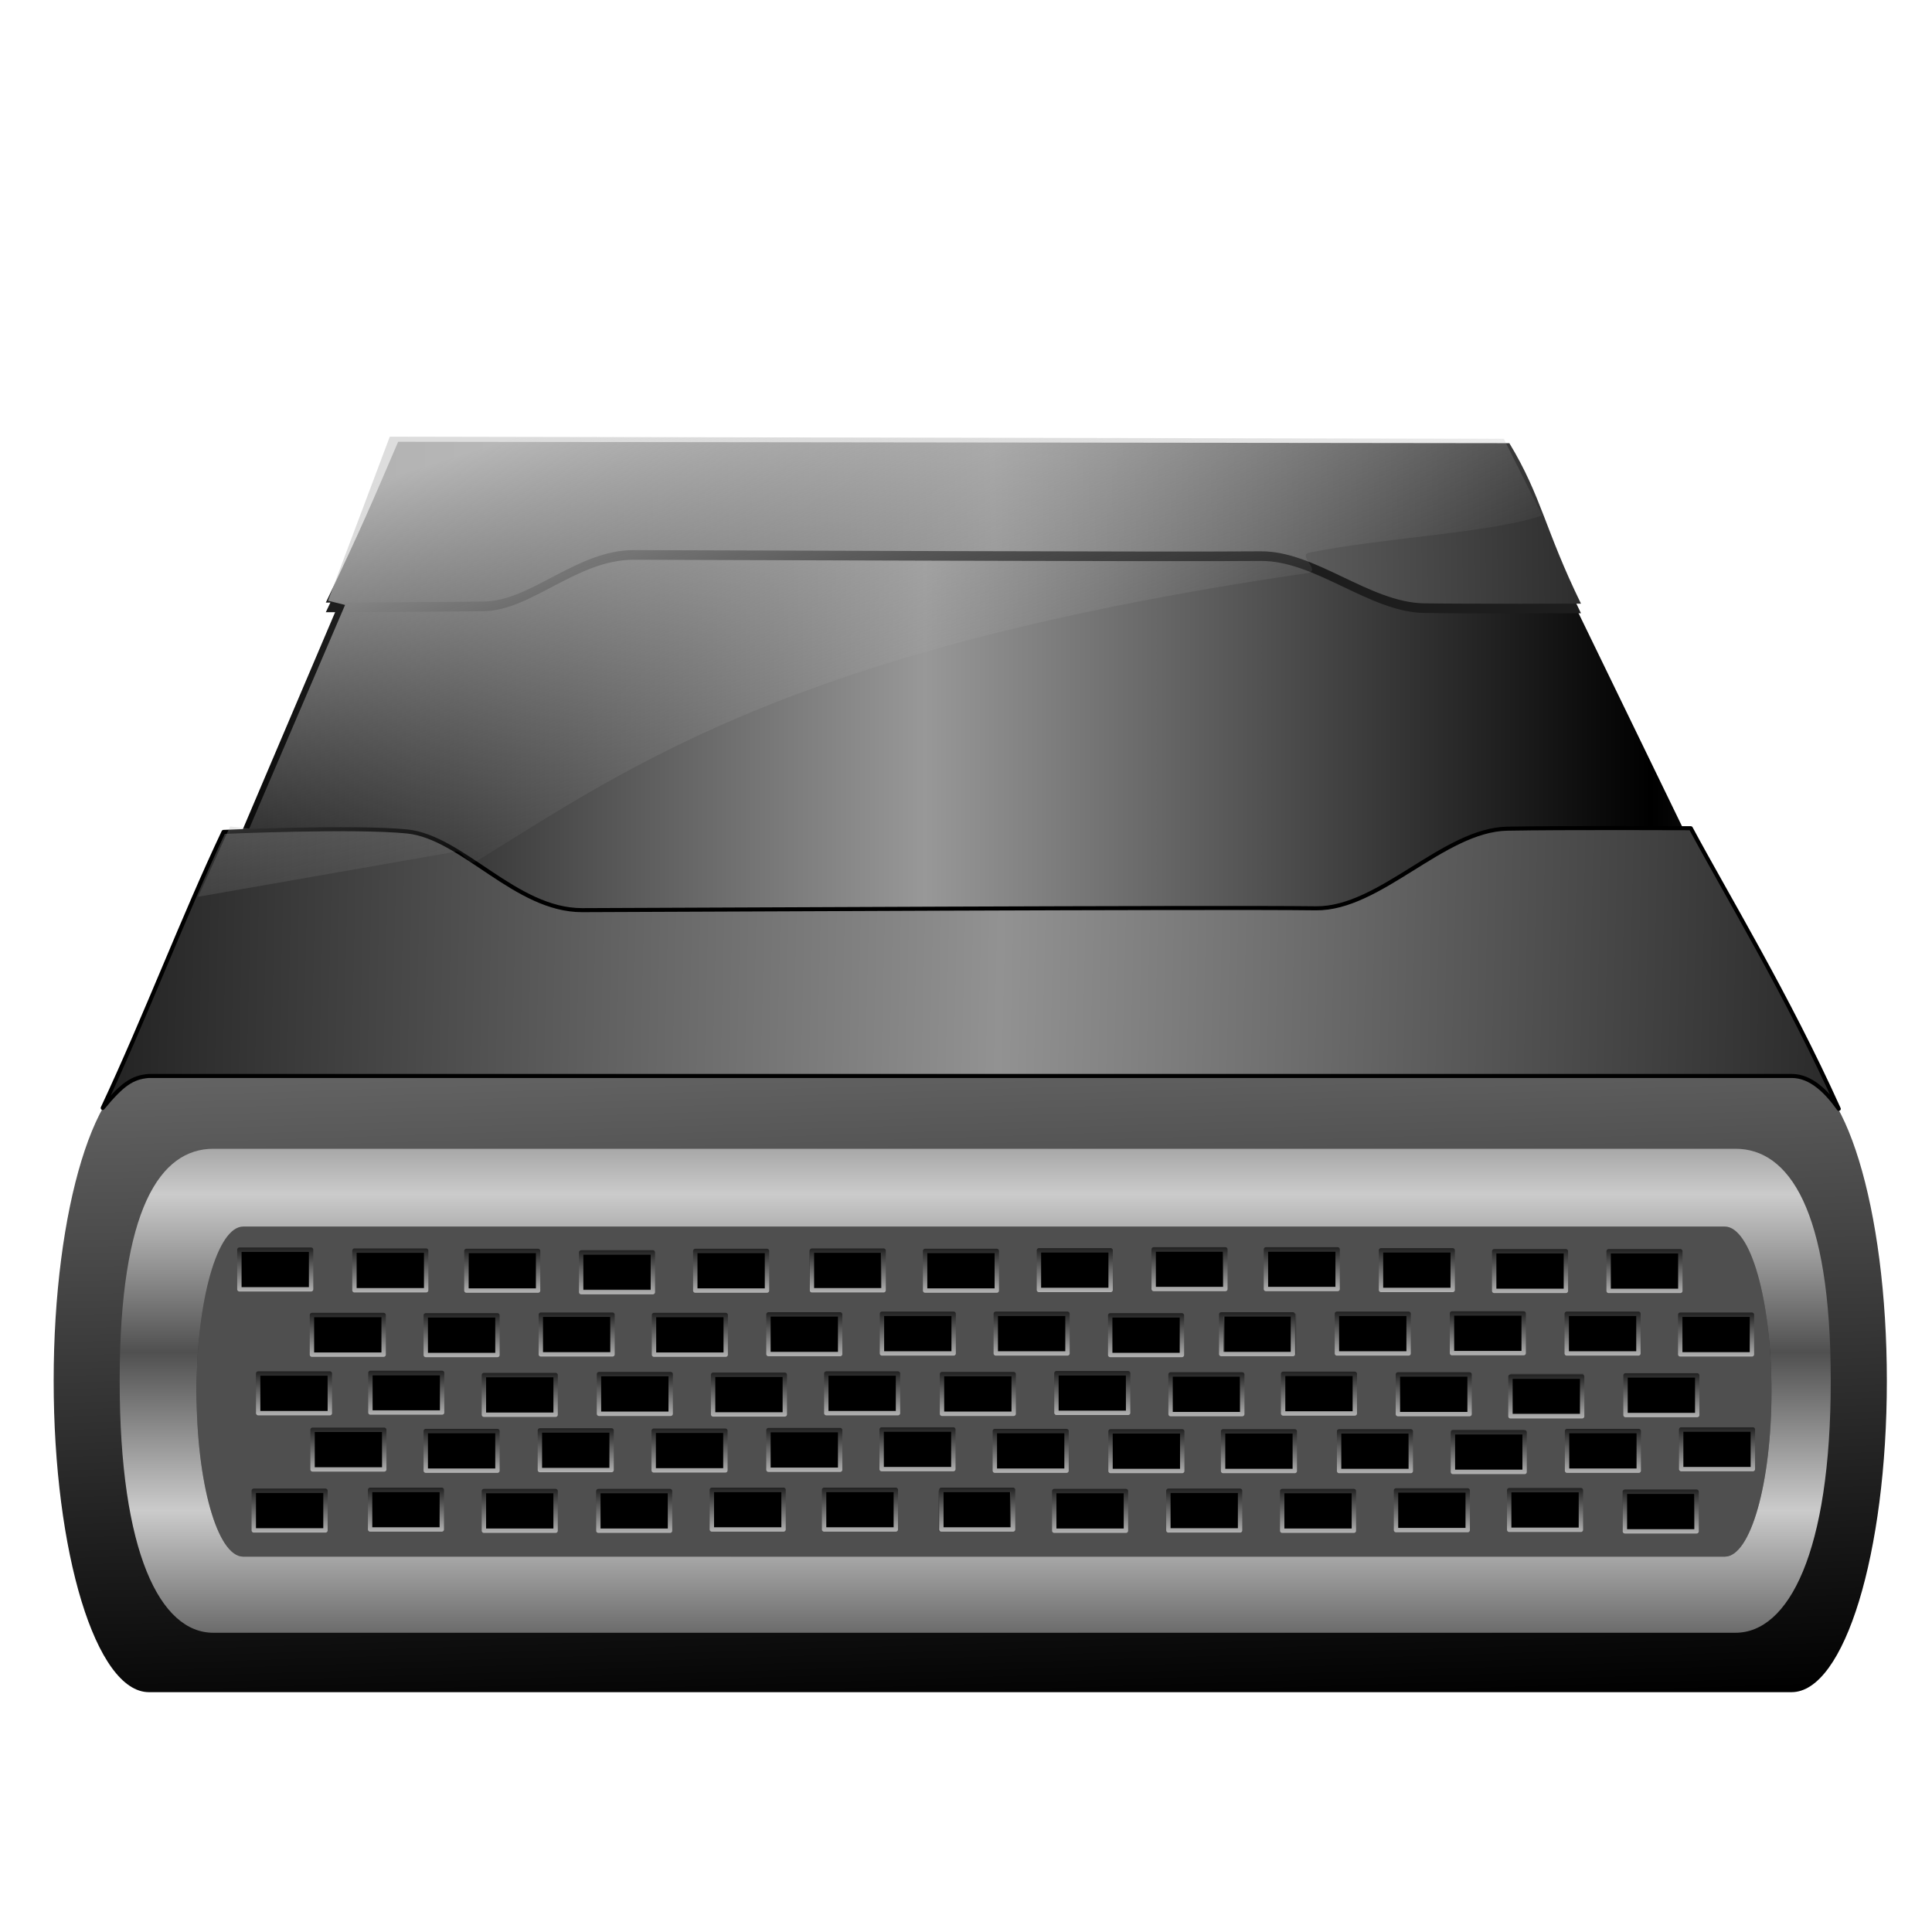 <?xml version="1.0" encoding="UTF-8" standalone="no"?>
<!-- Created with Inkscape (http://www.inkscape.org/) -->

<svg
   xmlns:dc="http://purl.org/dc/elements/1.1/"
   xmlns:cc="http://creativecommons.org/ns#"
   xmlns:rdf="http://www.w3.org/1999/02/22-rdf-syntax-ns#"
   xmlns:svg="http://www.w3.org/2000/svg"
   xmlns="http://www.w3.org/2000/svg"
   xmlns:xlink="http://www.w3.org/1999/xlink"
   xmlns:sodipodi="http://sodipodi.sourceforge.net/DTD/sodipodi-0.dtd"
   xmlns:inkscape="http://www.inkscape.org/namespaces/inkscape"
   width="256"
   height="256"
   id="svg2"
   sodipodi:version="0.32"
   inkscape:version="0.91 r13725"
   version="1.0"
   sodipodi:docname="drive-removable-media.svg"
   inkscape:output_extension="org.inkscape.output.svg.inkscape">
  <defs
     id="defs4">
    <linearGradient
       inkscape:collect="always"
       id="linearGradient4396">
      <stop
         style="stop-color:#9a9a9a;stop-opacity:0"
         offset="0"
         id="stop4398" />
      <stop
         style="stop-color:#d4d4d4;stop-opacity:0.805"
         offset="1"
         id="stop4400" />
    </linearGradient>
    <linearGradient
       id="linearGradient4388"
       inkscape:collect="always">
      <stop
         id="stop4390"
         offset="0"
         style="stop-color:#1f1f1f;stop-opacity:1" />
      <stop
         id="stop4392"
         offset="1"
         style="stop-color:#929292;stop-opacity:1" />
    </linearGradient>
    <linearGradient
       id="linearGradient3335">
      <stop
         id="stop3337"
         offset="0"
         style="stop-color:#000000;stop-opacity:1" />
      <stop
         id="stop3339"
         offset="1"
         style="stop-color:#989898;stop-opacity:1" />
    </linearGradient>
    <linearGradient
       inkscape:collect="always"
       id="linearGradient3327">
      <stop
         style="stop-color:#000000;stop-opacity:1"
         offset="0"
         id="stop3329" />
      <stop
         style="stop-color:#646464;stop-opacity:1"
         offset="1"
         id="stop3331" />
    </linearGradient>
    <linearGradient
       inkscape:collect="always"
       id="linearGradient3302">
      <stop
         style="stop-color:#222222;stop-opacity:1"
         offset="0"
         id="stop3304" />
      <stop
         style="stop-color:#929292;stop-opacity:1"
         offset="1"
         id="stop3306" />
    </linearGradient>
    <linearGradient
       id="linearGradient3657">
      <stop
         style="stop-color:#505050;stop-opacity:1;"
         offset="0"
         id="stop3659" />
      <stop
         style="stop-color:#cbcbcb;stop-opacity:1;"
         offset="1"
         id="stop3661" />
    </linearGradient>
    <linearGradient
       inkscape:collect="always"
       id="linearGradient3312">
      <stop
         style="stop-color:#000000;stop-opacity:1"
         offset="0"
         id="stop3314" />
      <stop
         style="stop-color:#b2b2b2;stop-opacity:1"
         offset="1"
         id="stop3316" />
    </linearGradient>
    <inkscape:perspective
       sodipodi:type="inkscape:persp3d"
       inkscape:vp_x="0 : 526.18109 : 1"
       inkscape:vp_y="0 : 1000 : 0"
       inkscape:vp_z="744.09448 : 526.18109 : 1"
       inkscape:persp3d-origin="372.04724 : 350.78739 : 1"
       id="perspective10" />
    <inkscape:perspective
       id="perspective2390"
       inkscape:persp3d-origin="372.04724 : 350.78739 : 1"
       inkscape:vp_z="744.09448 : 526.18109 : 1"
       inkscape:vp_y="0 : 1000 : 0"
       inkscape:vp_x="0 : 526.18109 : 1"
       sodipodi:type="inkscape:persp3d" />
    <linearGradient
       inkscape:collect="always"
       xlink:href="#linearGradient3312"
       id="linearGradient3318"
       x1="43.798"
       y1="129.062"
       x2="43.798"
       y2="140.171"
       gradientUnits="userSpaceOnUse"
       gradientTransform="translate(-17.506,42.049)" />
    <linearGradient
       inkscape:collect="always"
       xlink:href="#linearGradient3312"
       id="linearGradient3322"
       gradientUnits="userSpaceOnUse"
       gradientTransform="translate(6.133,42.242)"
       x1="43.798"
       y1="129.062"
       x2="43.798"
       y2="140.171" />
    <linearGradient
       inkscape:collect="always"
       xlink:href="#linearGradient3312"
       id="linearGradient3326"
       gradientUnits="userSpaceOnUse"
       gradientTransform="translate(29.129,42.306)"
       x1="43.798"
       y1="129.062"
       x2="43.798"
       y2="140.171" />
    <linearGradient
       inkscape:collect="always"
       xlink:href="#linearGradient3312"
       id="linearGradient3330"
       gradientUnits="userSpaceOnUse"
       gradientTransform="translate(52.704,42.627)"
       x1="43.798"
       y1="129.062"
       x2="43.798"
       y2="140.171" />
    <linearGradient
       inkscape:collect="always"
       xlink:href="#linearGradient3312"
       id="linearGradient3334"
       gradientUnits="userSpaceOnUse"
       gradientTransform="translate(76.15,42.306)"
       x1="43.798"
       y1="129.062"
       x2="43.798"
       y2="140.171" />
    <linearGradient
       inkscape:collect="always"
       xlink:href="#linearGradient3312"
       id="linearGradient3338"
       gradientUnits="userSpaceOnUse"
       gradientTransform="translate(100.11,42.242)"
       x1="43.798"
       y1="129.062"
       x2="43.798"
       y2="140.171" />
    <linearGradient
       inkscape:collect="always"
       xlink:href="#linearGradient3312"
       id="linearGradient3342"
       gradientUnits="userSpaceOnUse"
       gradientTransform="translate(123.363,42.306)"
       x1="43.798"
       y1="129.062"
       x2="43.798"
       y2="140.171" />
    <linearGradient
       inkscape:collect="always"
       xlink:href="#linearGradient3312"
       id="linearGradient3346"
       gradientUnits="userSpaceOnUse"
       gradientTransform="translate(146.745,42.177)"
       x1="43.798"
       y1="129.062"
       x2="43.798"
       y2="140.171" />
    <linearGradient
       inkscape:collect="always"
       xlink:href="#linearGradient3312"
       id="linearGradient3350"
       gradientUnits="userSpaceOnUse"
       gradientTransform="translate(170.32,41.985)"
       x1="43.798"
       y1="129.062"
       x2="43.798"
       y2="140.171" />
    <linearGradient
       inkscape:collect="always"
       xlink:href="#linearGradient3312"
       id="linearGradient3354"
       gradientUnits="userSpaceOnUse"
       gradientTransform="translate(193.38,41.985)"
       x1="43.798"
       y1="129.062"
       x2="43.798"
       y2="140.171" />
    <linearGradient
       inkscape:collect="always"
       xlink:href="#linearGradient3312"
       id="linearGradient3358"
       gradientUnits="userSpaceOnUse"
       gradientTransform="translate(217.019,42.177)"
       x1="43.798"
       y1="129.062"
       x2="43.798"
       y2="140.171" />
    <linearGradient
       inkscape:collect="always"
       xlink:href="#linearGradient3312"
       id="linearGradient3362"
       gradientUnits="userSpaceOnUse"
       gradientTransform="translate(240.273,42.37)"
       x1="43.798"
       y1="129.062"
       x2="43.798"
       y2="140.171" />
    <linearGradient
       inkscape:collect="always"
       xlink:href="#linearGradient3312"
       id="linearGradient3366"
       gradientUnits="userSpaceOnUse"
       gradientTransform="translate(263.783,42.37)"
       x1="43.798"
       y1="129.062"
       x2="43.798"
       y2="140.171" />
    <linearGradient
       inkscape:collect="always"
       xlink:href="#linearGradient3312"
       id="linearGradient3370"
       gradientUnits="userSpaceOnUse"
       gradientTransform="translate(278.493,55.41)"
       x1="43.798"
       y1="129.062"
       x2="43.798"
       y2="140.171" />
    <linearGradient
       inkscape:collect="always"
       xlink:href="#linearGradient3312"
       id="linearGradient3374"
       gradientUnits="userSpaceOnUse"
       gradientTransform="translate(255.175,55.217)"
       x1="43.798"
       y1="129.062"
       x2="43.798"
       y2="140.171" />
    <linearGradient
       inkscape:collect="always"
       xlink:href="#linearGradient3312"
       id="linearGradient3378"
       gradientUnits="userSpaceOnUse"
       gradientTransform="translate(231.601,55.153)"
       x1="43.798"
       y1="129.062"
       x2="43.798"
       y2="140.171" />
    <linearGradient
       inkscape:collect="always"
       xlink:href="#linearGradient3312"
       id="linearGradient3382"
       gradientUnits="userSpaceOnUse"
       gradientTransform="translate(207.962,55.217)"
       x1="43.798"
       y1="129.062"
       x2="43.798"
       y2="140.171" />
    <linearGradient
       inkscape:collect="always"
       xlink:href="#linearGradient3312"
       id="linearGradient3386"
       gradientUnits="userSpaceOnUse"
       gradientTransform="translate(220.488,67.679)"
       x1="43.798"
       y1="129.062"
       x2="43.798"
       y2="140.171" />
    <linearGradient
       inkscape:collect="always"
       xlink:href="#linearGradient3312"
       id="linearGradient3390"
       gradientUnits="userSpaceOnUse"
       gradientTransform="translate(243.613,68.129)"
       x1="43.798"
       y1="129.062"
       x2="43.798"
       y2="140.171" />
    <linearGradient
       inkscape:collect="always"
       xlink:href="#linearGradient3312"
       id="linearGradient3394"
       gradientUnits="userSpaceOnUse"
       gradientTransform="translate(267.252,67.872)"
       x1="43.798"
       y1="129.062"
       x2="43.798"
       y2="140.171" />
    <linearGradient
       inkscape:collect="always"
       xlink:href="#linearGradient3312"
       id="linearGradient3398"
       gradientUnits="userSpaceOnUse"
       gradientTransform="translate(278.686,78.984)"
       x1="43.798"
       y1="129.062"
       x2="43.798"
       y2="140.171" />
    <linearGradient
       inkscape:collect="always"
       xlink:href="#linearGradient3312"
       id="linearGradient3404"
       gradientUnits="userSpaceOnUse"
       gradientTransform="translate(255.239,79.306)"
       x1="43.798"
       y1="129.062"
       x2="43.798"
       y2="140.171" />
    <linearGradient
       inkscape:collect="always"
       xlink:href="#linearGradient3312"
       id="linearGradient3408"
       gradientUnits="userSpaceOnUse"
       gradientTransform="translate(231.793,79.563)"
       x1="43.798"
       y1="129.062"
       x2="43.798"
       y2="140.171" />
    <linearGradient
       inkscape:collect="always"
       xlink:href="#linearGradient3312"
       id="linearGradient3412"
       gradientUnits="userSpaceOnUse"
       gradientTransform="translate(208.412,79.37)"
       x1="43.798"
       y1="129.062"
       x2="43.798"
       y2="140.171" />
    <linearGradient
       inkscape:collect="always"
       xlink:href="#linearGradient3312"
       id="linearGradient3416"
       gradientUnits="userSpaceOnUse"
       gradientTransform="translate(220.102,91.51)"
       x1="43.798"
       y1="129.062"
       x2="43.798"
       y2="140.171" />
    <linearGradient
       inkscape:collect="always"
       xlink:href="#linearGradient3312"
       id="linearGradient3420"
       gradientUnits="userSpaceOnUse"
       gradientTransform="translate(243.356,91.446)"
       x1="43.798"
       y1="129.062"
       x2="43.798"
       y2="140.171" />
    <linearGradient
       inkscape:collect="always"
       xlink:href="#linearGradient3312"
       id="linearGradient3424"
       gradientUnits="userSpaceOnUse"
       gradientTransform="translate(267.123,91.767)"
       x1="43.798"
       y1="129.062"
       x2="43.798"
       y2="140.171" />
    <linearGradient
       inkscape:collect="always"
       xlink:href="#linearGradient3312"
       id="linearGradient3428"
       gradientUnits="userSpaceOnUse"
       gradientTransform="translate(184.195,55.346)"
       x1="43.798"
       y1="129.062"
       x2="43.798"
       y2="140.171" />
    <linearGradient
       inkscape:collect="always"
       xlink:href="#linearGradient3312"
       id="linearGradient3432"
       gradientUnits="userSpaceOnUse"
       gradientTransform="translate(161.391,55.538)"
       x1="43.798"
       y1="129.062"
       x2="43.798"
       y2="140.171" />
    <linearGradient
       inkscape:collect="always"
       xlink:href="#linearGradient3312"
       id="linearGradient3436"
       gradientUnits="userSpaceOnUse"
       gradientTransform="translate(137.881,55.217)"
       x1="43.798"
       y1="129.062"
       x2="43.798"
       y2="140.171" />
    <linearGradient
       inkscape:collect="always"
       xlink:href="#linearGradient3312"
       id="linearGradient3440"
       gradientUnits="userSpaceOnUse"
       gradientTransform="translate(150.342,67.422)"
       x1="43.798"
       y1="129.062"
       x2="43.798"
       y2="140.171" />
    <linearGradient
       inkscape:collect="always"
       xlink:href="#linearGradient3312"
       id="linearGradient3444"
       gradientUnits="userSpaceOnUse"
       gradientTransform="translate(173.788,67.679)"
       x1="43.798"
       y1="129.062"
       x2="43.798"
       y2="140.171" />
    <linearGradient
       inkscape:collect="always"
       xlink:href="#linearGradient3312"
       id="linearGradient3448"
       gradientUnits="userSpaceOnUse"
       gradientTransform="translate(196.913,67.55)"
       x1="43.798"
       y1="129.062"
       x2="43.798"
       y2="140.171" />
    <linearGradient
       inkscape:collect="always"
       xlink:href="#linearGradient3312"
       id="linearGradient3452"
       gradientUnits="userSpaceOnUse"
       gradientTransform="translate(184.58,79.37)"
       x1="43.798"
       y1="129.062"
       x2="43.798"
       y2="140.171" />
    <linearGradient
       inkscape:collect="always"
       xlink:href="#linearGradient3312"
       id="linearGradient3458"
       gradientUnits="userSpaceOnUse"
       gradientTransform="translate(196.721,91.639)"
       x1="43.798"
       y1="129.062"
       x2="43.798"
       y2="140.171" />
    <linearGradient
       inkscape:collect="always"
       xlink:href="#linearGradient3312"
       id="linearGradient3462"
       gradientUnits="userSpaceOnUse"
       gradientTransform="translate(173.339,91.575)"
       x1="43.798"
       y1="129.062"
       x2="43.798"
       y2="140.171" />
    <linearGradient
       inkscape:collect="always"
       xlink:href="#linearGradient3312"
       id="linearGradient3466"
       gradientUnits="userSpaceOnUse"
       gradientTransform="translate(161.455,79.37)"
       x1="43.798"
       y1="129.062"
       x2="43.798"
       y2="140.171" />
    <linearGradient
       inkscape:collect="always"
       xlink:href="#linearGradient3312"
       id="linearGradient3470"
       gradientUnits="userSpaceOnUse"
       gradientTransform="translate(149.893,91.639)"
       x1="43.798"
       y1="129.062"
       x2="43.798"
       y2="140.171" />
    <linearGradient
       inkscape:collect="always"
       xlink:href="#linearGradient3312"
       id="linearGradient3474"
       gradientUnits="userSpaceOnUse"
       gradientTransform="translate(114.499,55.217)"
       x1="43.798"
       y1="129.062"
       x2="43.798"
       y2="140.171" />
    <linearGradient
       inkscape:collect="always"
       xlink:href="#linearGradient3312"
       id="linearGradient3478"
       gradientUnits="userSpaceOnUse"
       gradientTransform="translate(91.181,55.346)"
       x1="43.798"
       y1="129.062"
       x2="43.798"
       y2="140.171" />
    <linearGradient
       inkscape:collect="always"
       xlink:href="#linearGradient3312"
       id="linearGradient3482"
       gradientUnits="userSpaceOnUse"
       gradientTransform="translate(79.811,67.743)"
       x1="43.798"
       y1="129.062"
       x2="43.798"
       y2="140.171" />
    <linearGradient
       inkscape:collect="always"
       xlink:href="#linearGradient3312"
       id="linearGradient3486"
       gradientUnits="userSpaceOnUse"
       gradientTransform="translate(103.065,67.486)"
       x1="43.798"
       y1="129.062"
       x2="43.798"
       y2="140.171" />
    <linearGradient
       inkscape:collect="always"
       xlink:href="#linearGradient3312"
       id="linearGradient3490"
       gradientUnits="userSpaceOnUse"
       gradientTransform="translate(126.832,67.615)"
       x1="43.798"
       y1="129.062"
       x2="43.798"
       y2="140.171" />
    <linearGradient
       inkscape:collect="always"
       xlink:href="#linearGradient3312"
       id="linearGradient3494"
       gradientUnits="userSpaceOnUse"
       gradientTransform="translate(137.688,79.306)"
       x1="43.798"
       y1="129.062"
       x2="43.798"
       y2="140.171" />
    <linearGradient
       inkscape:collect="always"
       xlink:href="#linearGradient3312"
       id="linearGradient3498"
       gradientUnits="userSpaceOnUse"
       gradientTransform="translate(114.434,78.984)"
       x1="43.798"
       y1="129.062"
       x2="43.798"
       y2="140.171" />
    <linearGradient
       inkscape:collect="always"
       xlink:href="#linearGradient3312"
       id="linearGradient3502"
       gradientUnits="userSpaceOnUse"
       gradientTransform="translate(126.703,91.382)"
       x1="43.798"
       y1="129.062"
       x2="43.798"
       y2="140.171" />
    <linearGradient
       inkscape:collect="always"
       xlink:href="#linearGradient3312"
       id="linearGradient3506"
       gradientUnits="userSpaceOnUse"
       gradientTransform="translate(102.615,91.382)"
       x1="43.798"
       y1="129.062"
       x2="43.798"
       y2="140.171" />
    <linearGradient
       inkscape:collect="always"
       xlink:href="#linearGradient3312"
       id="linearGradient3510"
       gradientUnits="userSpaceOnUse"
       gradientTransform="translate(91.181,79.113)"
       x1="43.798"
       y1="129.062"
       x2="43.798"
       y2="140.171" />
    <linearGradient
       inkscape:collect="always"
       xlink:href="#linearGradient3312"
       id="linearGradient3514"
       gradientUnits="userSpaceOnUse"
       gradientTransform="translate(67.671,55.474)"
       x1="43.798"
       y1="129.062"
       x2="43.798"
       y2="140.171" />
    <linearGradient
       inkscape:collect="always"
       xlink:href="#linearGradient3312"
       id="linearGradient3518"
       gradientUnits="userSpaceOnUse"
       gradientTransform="translate(44.417,55.41)"
       x1="43.798"
       y1="129.062"
       x2="43.798"
       y2="140.171" />
    <linearGradient
       inkscape:collect="always"
       xlink:href="#linearGradient3312"
       id="linearGradient3522"
       gradientUnits="userSpaceOnUse"
       gradientTransform="translate(20.778,55.538)"
       x1="43.798"
       y1="129.062"
       x2="43.798"
       y2="140.171" />
    <linearGradient
       inkscape:collect="always"
       xlink:href="#linearGradient3312"
       id="linearGradient3526"
       gradientUnits="userSpaceOnUse"
       gradientTransform="translate(32.726,67.807)"
       x1="43.798"
       y1="129.062"
       x2="43.798"
       y2="140.171" />
    <linearGradient
       inkscape:collect="always"
       xlink:href="#linearGradient3312"
       id="linearGradient3530"
       gradientUnits="userSpaceOnUse"
       gradientTransform="translate(56.365,67.615)"
       x1="43.798"
       y1="129.062"
       x2="43.798"
       y2="140.171" />
    <linearGradient
       inkscape:collect="always"
       xlink:href="#linearGradient3312"
       id="linearGradient3534"
       gradientUnits="userSpaceOnUse"
       gradientTransform="translate(67.606,79.241)"
       x1="43.798"
       y1="129.062"
       x2="43.798"
       y2="140.171" />
    <linearGradient
       inkscape:collect="always"
       xlink:href="#linearGradient3312"
       id="linearGradient3538"
       gradientUnits="userSpaceOnUse"
       gradientTransform="translate(79.554,91.382)"
       x1="43.798"
       y1="129.062"
       x2="43.798"
       y2="140.171" />
    <linearGradient
       inkscape:collect="always"
       xlink:href="#linearGradient3312"
       id="linearGradient3542"
       gradientUnits="userSpaceOnUse"
       gradientTransform="translate(56.237,91.639)"
       x1="43.798"
       y1="129.062"
       x2="43.798"
       y2="140.171" />
    <linearGradient
       inkscape:collect="always"
       xlink:href="#linearGradient3312"
       id="linearGradient3546"
       gradientUnits="userSpaceOnUse"
       gradientTransform="translate(44.225,79.177)"
       x1="43.798"
       y1="129.062"
       x2="43.798"
       y2="140.171" />
    <linearGradient
       inkscape:collect="always"
       xlink:href="#linearGradient3312"
       id="linearGradient3550"
       gradientUnits="userSpaceOnUse"
       gradientTransform="translate(32.726,91.639)"
       x1="43.798"
       y1="129.062"
       x2="43.798"
       y2="140.171" />
    <linearGradient
       inkscape:collect="always"
       xlink:href="#linearGradient3312"
       id="linearGradient3554"
       gradientUnits="userSpaceOnUse"
       gradientTransform="translate(-2.603,55.474)"
       x1="43.798"
       y1="129.062"
       x2="43.798"
       y2="140.171" />
    <linearGradient
       inkscape:collect="always"
       xlink:href="#linearGradient3312"
       id="linearGradient3558"
       gradientUnits="userSpaceOnUse"
       gradientTransform="translate(-13.652,67.486)"
       x1="43.798"
       y1="129.062"
       x2="43.798"
       y2="140.171" />
    <linearGradient
       inkscape:collect="always"
       xlink:href="#linearGradient3312"
       id="linearGradient3562"
       gradientUnits="userSpaceOnUse"
       gradientTransform="translate(9.409,67.358)"
       x1="43.798"
       y1="129.062"
       x2="43.798"
       y2="140.171" />
    <linearGradient
       inkscape:collect="always"
       xlink:href="#linearGradient3312"
       id="linearGradient3566"
       gradientUnits="userSpaceOnUse"
       gradientTransform="translate(20.778,79.306)"
       x1="43.798"
       y1="129.062"
       x2="43.798"
       y2="140.171" />
    <linearGradient
       inkscape:collect="always"
       xlink:href="#linearGradient3312"
       id="linearGradient3570"
       gradientUnits="userSpaceOnUse"
       gradientTransform="translate(-2.475,79.049)"
       x1="43.798"
       y1="129.062"
       x2="43.798"
       y2="140.171" />
    <linearGradient
       inkscape:collect="always"
       xlink:href="#linearGradient3312"
       id="linearGradient3574"
       gradientUnits="userSpaceOnUse"
       gradientTransform="translate(9.344,91.382)"
       x1="43.798"
       y1="129.062"
       x2="43.798"
       y2="140.171" />
    <linearGradient
       inkscape:collect="always"
       xlink:href="#linearGradient3312"
       id="linearGradient3578"
       gradientUnits="userSpaceOnUse"
       gradientTransform="translate(-14.551,91.575)"
       x1="43.798"
       y1="129.062"
       x2="43.798"
       y2="140.171" />
    <linearGradient
       inkscape:collect="always"
       xlink:href="#linearGradient3657"
       id="linearGradient3663"
       x1="192.533"
       y1="194.715"
       x2="192.533"
       y2="162.254"
       gradientUnits="userSpaceOnUse"
       spreadMethod="reflect" />
    <linearGradient
       inkscape:collect="always"
       xlink:href="#linearGradient3335"
       id="linearGradient3308"
       x1="10.552"
       y1="63.308"
       x2="159.729"
       y2="63.308"
       gradientUnits="userSpaceOnUse"
       spreadMethod="reflect" />
    <linearGradient
       inkscape:collect="always"
       xlink:href="#linearGradient3302"
       id="linearGradient3317"
       x1="-9.565"
       y1="115.855"
       x2="175.101"
       y2="120.241"
       gradientUnits="userSpaceOnUse"
       spreadMethod="reflect" />
    <linearGradient
       inkscape:collect="always"
       xlink:href="#linearGradient4388"
       id="linearGradient3325"
       x1="36.37"
       y1="24.295"
       x2="173.792"
       y2="22.102"
       gradientUnits="userSpaceOnUse"
       spreadMethod="reflect" />
    <linearGradient
       inkscape:collect="always"
       xlink:href="#linearGradient3327"
       id="linearGradient3333"
       x1="188.216"
       y1="269.876"
       x2="183.702"
       y2="131.28"
       gradientUnits="userSpaceOnUse" />
    <linearGradient
       gradientTransform="matrix(0.458,0,0,0.458,12.358,81.059)"
       y2="50.574"
       x2="215.891"
       y1="113.364"
       x1="155.814"
       spreadMethod="reflect"
       gradientUnits="userSpaceOnUse"
       id="linearGradient3403"
       xlink:href="#linearGradient3369"
       inkscape:collect="always" />
    <linearGradient
       y2="78.618"
       x2="-79.283"
       y1="145.672"
       x1="-81.182"
       gradientUnits="userSpaceOnUse"
       id="linearGradient3397"
       xlink:href="#linearGradient3387"
       inkscape:collect="always" />
    <linearGradient
       gradientUnits="userSpaceOnUse"
       y2="78.618"
       x2="-79.283"
       y1="145.672"
       x1="-81.182"
       id="linearGradient3393"
       xlink:href="#linearGradient3387"
       inkscape:collect="always" />
    <linearGradient
       spreadMethod="reflect"
       gradientUnits="userSpaceOnUse"
       y2="50.574"
       x2="215.891"
       y1="113.364"
       x1="155.814"
       id="linearGradient3375"
       xlink:href="#linearGradient3369"
       inkscape:collect="always" />
    <linearGradient
       y2="-7.475"
       x2="16.093"
       y1="-7.475"
       x1="13.515"
       spreadMethod="reflect"
       gradientUnits="userSpaceOnUse"
       id="linearGradient2595"
       xlink:href="#linearGradient3312"
       inkscape:collect="always" />
    <linearGradient
       y2="-7.475"
       x2="16.093"
       y1="-7.475"
       x1="13.515"
       spreadMethod="reflect"
       gradientUnits="userSpaceOnUse"
       id="linearGradient2593"
       xlink:href="#linearGradient3312"
       inkscape:collect="always" />
    <linearGradient
       y2="-7.475"
       x2="16.093"
       y1="-7.475"
       x1="13.515"
       spreadMethod="reflect"
       gradientUnits="userSpaceOnUse"
       id="linearGradient2591"
       xlink:href="#linearGradient3312"
       inkscape:collect="always" />
    <linearGradient
       y2="-7.475"
       x2="16.093"
       y1="-7.475"
       x1="13.515"
       spreadMethod="reflect"
       gradientUnits="userSpaceOnUse"
       id="linearGradient2589"
       xlink:href="#linearGradient3312"
       inkscape:collect="always" />
    <linearGradient
       y2="-7.475"
       x2="16.093"
       y1="-7.475"
       x1="13.515"
       spreadMethod="reflect"
       gradientUnits="userSpaceOnUse"
       id="linearGradient2587"
       xlink:href="#linearGradient3312"
       inkscape:collect="always" />
    <linearGradient
       y2="-7.475"
       x2="16.093"
       y1="-7.475"
       x1="13.515"
       spreadMethod="reflect"
       gradientUnits="userSpaceOnUse"
       id="linearGradient2585"
       xlink:href="#linearGradient3312"
       inkscape:collect="always" />
    <linearGradient
       y2="-7.475"
       x2="16.093"
       y1="-7.475"
       x1="13.515"
       spreadMethod="reflect"
       gradientUnits="userSpaceOnUse"
       id="linearGradient2583"
       xlink:href="#linearGradient3312"
       inkscape:collect="always" />
    <linearGradient
       y2="-7.475"
       x2="16.093"
       y1="-7.475"
       x1="13.515"
       spreadMethod="reflect"
       gradientUnits="userSpaceOnUse"
       id="linearGradient2581"
       xlink:href="#linearGradient3312"
       inkscape:collect="always" />
    <linearGradient
       y2="-7.475"
       x2="16.093"
       y1="-7.475"
       x1="13.515"
       spreadMethod="reflect"
       gradientUnits="userSpaceOnUse"
       id="linearGradient2579"
       xlink:href="#linearGradient3312"
       inkscape:collect="always" />
    <linearGradient
       y2="-7.475"
       x2="16.093"
       y1="-7.475"
       x1="13.515"
       spreadMethod="reflect"
       gradientUnits="userSpaceOnUse"
       id="linearGradient2577"
       xlink:href="#linearGradient3312"
       inkscape:collect="always" />
    <linearGradient
       y2="-7.475"
       x2="16.093"
       y1="-7.475"
       x1="13.515"
       spreadMethod="reflect"
       gradientUnits="userSpaceOnUse"
       id="linearGradient2575"
       xlink:href="#linearGradient3312"
       inkscape:collect="always" />
    <linearGradient
       y2="-7.475"
       x2="16.093"
       y1="-7.475"
       x1="13.515"
       spreadMethod="reflect"
       gradientUnits="userSpaceOnUse"
       id="linearGradient2573"
       xlink:href="#linearGradient3312"
       inkscape:collect="always" />
    <linearGradient
       y2="-7.475"
       x2="16.093"
       y1="-7.475"
       x1="13.515"
       spreadMethod="reflect"
       gradientUnits="userSpaceOnUse"
       id="linearGradient2571"
       xlink:href="#linearGradient3312"
       inkscape:collect="always" />
    <linearGradient
       y2="-7.475"
       x2="16.093"
       y1="-7.475"
       x1="13.515"
       spreadMethod="reflect"
       gradientUnits="userSpaceOnUse"
       id="linearGradient2569"
       xlink:href="#linearGradient3312"
       inkscape:collect="always" />
    <linearGradient
       y2="-7.475"
       x2="16.093"
       y1="-7.475"
       x1="13.515"
       spreadMethod="reflect"
       gradientUnits="userSpaceOnUse"
       id="linearGradient2567"
       xlink:href="#linearGradient3312"
       inkscape:collect="always" />
    <linearGradient
       y2="-7.475"
       x2="16.093"
       y1="-7.475"
       x1="13.515"
       spreadMethod="reflect"
       gradientUnits="userSpaceOnUse"
       id="linearGradient2565"
       xlink:href="#linearGradient3312"
       inkscape:collect="always" />
    <linearGradient
       y2="-7.475"
       x2="16.093"
       y1="-7.475"
       x1="13.515"
       spreadMethod="reflect"
       gradientUnits="userSpaceOnUse"
       id="linearGradient2563"
       xlink:href="#linearGradient3312"
       inkscape:collect="always" />
    <linearGradient
       y2="-7.475"
       x2="16.093"
       y1="-7.475"
       x1="13.515"
       spreadMethod="reflect"
       gradientUnits="userSpaceOnUse"
       id="linearGradient2561"
       xlink:href="#linearGradient3312"
       inkscape:collect="always" />
    <linearGradient
       y2="-7.475"
       x2="16.093"
       y1="-7.475"
       x1="13.515"
       spreadMethod="reflect"
       gradientUnits="userSpaceOnUse"
       id="linearGradient2559"
       xlink:href="#linearGradient3312"
       inkscape:collect="always" />
    <linearGradient
       y2="-7.475"
       x2="16.093"
       y1="-7.475"
       x1="13.515"
       spreadMethod="reflect"
       gradientUnits="userSpaceOnUse"
       id="linearGradient2557"
       xlink:href="#linearGradient3312"
       inkscape:collect="always" />
    <linearGradient
       y2="-7.475"
       x2="16.093"
       y1="-7.475"
       x1="13.515"
       spreadMethod="reflect"
       gradientUnits="userSpaceOnUse"
       id="linearGradient2555"
       xlink:href="#linearGradient3312"
       inkscape:collect="always" />
    <linearGradient
       y2="-7.475"
       x2="16.093"
       y1="-7.475"
       x1="13.515"
       spreadMethod="reflect"
       gradientUnits="userSpaceOnUse"
       id="linearGradient2553"
       xlink:href="#linearGradient3312"
       inkscape:collect="always" />
    <linearGradient
       y2="-7.475"
       x2="16.093"
       y1="-7.475"
       x1="13.515"
       spreadMethod="reflect"
       gradientUnits="userSpaceOnUse"
       id="linearGradient2551"
       xlink:href="#linearGradient3312"
       inkscape:collect="always" />
    <linearGradient
       y2="-7.475"
       x2="16.093"
       y1="-2.21"
       x1="15.65"
       spreadMethod="reflect"
       gradientUnits="userSpaceOnUse"
       id="linearGradient3610"
       xlink:href="#linearGradient3312"
       inkscape:collect="always" />
    <linearGradient
       y2="-7.475"
       x2="16.093"
       y1="-6.409"
       x1="10.621"
       spreadMethod="reflect"
       gradientUnits="userSpaceOnUse"
       id="linearGradient3608"
       xlink:href="#linearGradient3312"
       inkscape:collect="always" />
    <linearGradient
       y2="-1.513"
       x2="9.718"
       y1="-5.887"
       x1="11.187"
       spreadMethod="reflect"
       gradientUnits="userSpaceOnUse"
       id="linearGradient3606"
       xlink:href="#linearGradient3312"
       inkscape:collect="always" />
    <linearGradient
       y2="-4.516"
       x2="12.916"
       y1="-3.754"
       x1="7.771"
       spreadMethod="reflect"
       gradientUnits="userSpaceOnUse"
       id="linearGradient3604"
       xlink:href="#linearGradient3312"
       inkscape:collect="always" />
    <linearGradient
       y2="-3.733"
       x2="14.94"
       y1="-2.275"
       x1="17.083"
       spreadMethod="reflect"
       gradientUnits="userSpaceOnUse"
       id="linearGradient3602"
       xlink:href="#linearGradient3312"
       inkscape:collect="always" />
    <linearGradient
       y2="-1.992"
       x2="17.377"
       y1="-6.256"
       x1="15.582"
       spreadMethod="reflect"
       gradientUnits="userSpaceOnUse"
       id="linearGradient3600"
       xlink:href="#linearGradient3312"
       inkscape:collect="always" />
    <linearGradient
       y2="-7.475"
       x2="16.093"
       y1="-10.978"
       x1="16.691"
       spreadMethod="reflect"
       gradientUnits="userSpaceOnUse"
       id="linearGradient3598"
       xlink:href="#linearGradient3312"
       inkscape:collect="always" />
    <linearGradient
       y2="-11.199"
       x2="11.132"
       y1="-11.391"
       x1="16.387"
       spreadMethod="reflect"
       gradientUnits="userSpaceOnUse"
       id="linearGradient3596"
       xlink:href="#linearGradient3312"
       inkscape:collect="always" />
    <linearGradient
       y2="-2.688"
       x2="8.696"
       y1="-11.587"
       x1="12.035"
       spreadMethod="reflect"
       gradientUnits="userSpaceOnUse"
       id="linearGradient3594"
       xlink:href="#linearGradient3312"
       inkscape:collect="always" />
    <linearGradient
       y2="-5.778"
       x2="11.372"
       y1="-10.151"
       x1="12.906"
       spreadMethod="reflect"
       gradientUnits="userSpaceOnUse"
       id="linearGradient3592"
       xlink:href="#linearGradient3312"
       inkscape:collect="always" />
    <linearGradient
       y2="-6.953"
       x2="17.747"
       y1="-5.908"
       x1="16.387"
       spreadMethod="reflect"
       gradientUnits="userSpaceOnUse"
       id="linearGradient3590"
       xlink:href="#linearGradient3312"
       inkscape:collect="always" />
    <linearGradient
       y2="-8.019"
       x2="17.075"
       y1="-7.475"
       x1="13.515"
       spreadMethod="reflect"
       gradientUnits="userSpaceOnUse"
       id="linearGradient3588"
       xlink:href="#linearGradient3312"
       inkscape:collect="always" />
    <linearGradient
       y2="-6.583"
       x2="18.617"
       y1="-5.212"
       x1="16.909"
       spreadMethod="reflect"
       gradientUnits="userSpaceOnUse"
       id="linearGradient3586"
       xlink:href="#linearGradient3312"
       inkscape:collect="always" />
    <linearGradient
       spreadMethod="reflect"
       gradientUnits="userSpaceOnUse"
       y2="-7.475"
       x2="16.093"
       y1="-7.475"
       x1="13.515"
       id="linearGradient3584"
       xlink:href="#linearGradient3312"
       inkscape:collect="always" />
    <inkscape:perspective
       sodipodi:type="inkscape:persp3d"
       inkscape:vp_x="0 : 128 : 1"
       inkscape:vp_y="0 : 1000 : 0"
       inkscape:vp_z="256 : 128 : 1"
       inkscape:persp3d-origin="128 : 85.333333 : 1"
       id="perspective2503" />
    <linearGradient
       id="linearGradient3658">
      <stop
         id="stop3580"
         offset="0"
         style="stop-color:#000000;stop-opacity:1;" />
      <stop
         id="stop3582"
         offset="1"
         style="stop-color:#fffcfc;stop-opacity:1;" />
    </linearGradient>
    <linearGradient
       id="linearGradient3369"
       inkscape:collect="always">
      <stop
         id="stop3371"
         offset="0"
         style="stop-color:#6465df;stop-opacity:1" />
      <stop
         id="stop3373"
         offset="1"
         style="stop-color:#ffffff;stop-opacity:1" />
    </linearGradient>
    <linearGradient
       id="linearGradient3387"
       inkscape:collect="always">
      <stop
         id="stop3389"
         offset="0"
         style="stop-color:#000000;stop-opacity:1;" />
      <stop
         id="stop3391"
         offset="1"
         style="stop-color:#ffffff;stop-opacity:1" />
    </linearGradient>
    <linearGradient
       inkscape:collect="always"
       xlink:href="#linearGradient4396"
       id="linearGradient4402"
       x1="105.561"
       y1="105.843"
       x2="88.344"
       y2="51.652"
       gradientUnits="userSpaceOnUse" />
  </defs>
  <sodipodi:namedview
     id="base"
     pagecolor="#ffffff"
     bordercolor="#666666"
     borderopacity="1.0"
     gridtolerance="10000"
     guidetolerance="10"
     objecttolerance="10"
     inkscape:pageopacity="0.0"
     inkscape:pageshadow="2"
     inkscape:zoom="3.5429688"
     inkscape:cx="128"
     inkscape:cy="128"
     inkscape:document-units="px"
     inkscape:current-layer="layer1"
     showgrid="false"
     inkscape:window-width="1920"
     inkscape:window-height="1056"
     inkscape:window-x="0"
     inkscape:window-y="0"
     inkscape:window-maximized="1" />
  <g
     inkscape:label="Layer 1"
     inkscape:groupmode="layer"
     id="layer1">
    <g
       id="g3341"
       transform="matrix(0.645,0,0,0.645,19.512,53.599)">
      <path
         sodipodi:nodetypes="ccccc"
         id="rect2525"
         d="M 49.083,18.001 L 281.97,18.001 L 325.957,108.615 L 10.552,108.615 L 49.083,18.001 z"
         style="fill:url(#linearGradient3308);fill-opacity:1;stroke:none;stroke-width:7.6;stroke-linecap:round;stroke-linejoin:round;stroke-miterlimit:4;stroke-opacity:1" />
      <g
         id="g3580">
        <rect
           style="opacity:1;fill:#000000;fill-opacity:1;stroke:#3f3f3f;stroke-width:0.3;stroke-linecap:round;stroke-linejoin:round;stroke-miterlimit:4;stroke-dasharray:none;stroke-opacity:1"
           id="rect3310"
           width="317.829"
           height="61.24"
           x="14.729"
           y="171.504" />
        <path
           style="opacity:1;fill:#4f4f4f;fill-opacity:1;stroke:#3f3f3f;stroke-width:0.3;stroke-linecap:round;stroke-linejoin:round;stroke-miterlimit:4;stroke-dasharray:none;stroke-opacity:1"
           d="M 10.075,164.15 L 10.075,236.993 L 335.669,236.993 L 335.669,164.15 L 10.075,164.15 z M 18.981,173.837 L 33.731,173.837 L 33.731,181.962 L 18.981,181.962 L 18.981,173.837 z M 42.419,173.837 L 57.138,173.837 L 57.138,181.962 L 42.419,181.962 L 42.419,173.837 z M 65.856,173.837 L 80.575,173.837 L 80.575,181.962 L 65.856,181.962 L 65.856,173.837 z M 89.294,173.837 L 104.013,173.837 L 104.013,181.962 L 89.294,181.962 L 89.294,173.837 z M 112.7,173.837 L 127.45,173.837 L 127.45,181.962 L 112.7,181.962 L 112.7,173.837 z M 136.138,173.837 L 150.856,173.837 L 150.856,181.962 L 136.138,181.962 L 136.138,173.837 z M 159.575,173.837 L 174.294,173.837 L 174.294,181.962 L 159.575,181.962 L 159.575,173.837 z M 182.981,173.837 L 197.731,173.837 L 197.731,181.962 L 182.981,181.962 L 182.981,173.837 z M 206.419,173.837 L 221.138,173.837 L 221.138,181.962 L 206.419,181.962 L 206.419,173.837 z M 229.856,173.837 L 244.575,173.837 L 244.575,181.962 L 229.856,181.962 L 229.856,173.837 z M 253.294,173.837 L 268.013,173.837 L 268.013,181.962 L 253.294,181.962 L 253.294,173.837 z M 276.7,173.837 L 291.45,173.837 L 291.45,181.962 L 276.7,181.962 L 276.7,173.837 z M 300.138,173.837 L 314.856,173.837 L 314.856,181.962 L 300.138,181.962 L 300.138,173.837 z M 33.731,186.931 L 48.45,186.931 L 48.45,195.056 L 33.731,195.056 L 33.731,186.931 z M 57.138,186.931 L 71.888,186.931 L 71.888,195.056 L 57.138,195.056 L 57.138,186.931 z M 80.575,186.931 L 95.294,186.931 L 95.294,195.056 L 80.575,195.056 L 80.575,186.931 z M 104.013,186.931 L 118.731,186.931 L 118.731,195.056 L 104.013,195.056 L 104.013,186.931 z M 127.45,186.931 L 142.169,186.931 L 142.169,195.056 L 127.45,195.056 L 127.45,186.931 z M 150.856,186.931 L 165.606,186.931 L 165.606,195.056 L 150.856,195.056 L 150.856,186.931 z M 174.294,186.931 L 189.013,186.931 L 189.013,195.056 L 174.294,195.056 L 174.294,186.931 z M 197.731,186.931 L 212.45,186.931 L 212.45,195.056 L 197.731,195.056 L 197.731,186.931 z M 221.138,186.931 L 235.888,186.931 L 235.888,195.056 L 221.138,195.056 L 221.138,186.931 z M 244.575,186.931 L 259.294,186.931 L 259.294,195.056 L 244.575,195.056 L 244.575,186.931 z M 268.013,186.931 L 282.731,186.931 L 282.731,195.056 L 268.013,195.056 L 268.013,186.931 z M 291.45,186.931 L 306.169,186.931 L 306.169,195.056 L 291.45,195.056 L 291.45,186.931 z M 314.856,186.931 L 329.606,186.931 L 329.606,195.056 L 314.856,195.056 L 314.856,186.931 z M 22.481,199.243 L 37.2,199.243 L 37.2,207.4 L 22.481,207.4 L 22.481,199.243 z M 45.919,199.243 L 60.638,199.243 L 60.638,207.4 L 45.919,207.4 L 45.919,199.243 z M 69.325,199.243 L 84.075,199.243 L 84.075,207.4 L 69.325,207.4 L 69.325,199.243 z M 92.763,199.243 L 107.481,199.243 L 107.481,207.4 L 92.763,207.4 L 92.763,199.243 z M 116.2,199.243 L 130.919,199.243 L 130.919,207.4 L 116.2,207.4 L 116.2,199.243 z M 139.638,199.243 L 154.356,199.243 L 154.356,207.4 L 139.638,207.4 L 139.638,199.243 z M 163.044,199.243 L 177.794,199.243 L 177.794,207.4 L 163.044,207.4 L 163.044,199.243 z M 186.481,199.243 L 201.2,199.243 L 201.2,207.4 L 186.481,207.4 L 186.481,199.243 z M 209.919,199.243 L 224.638,199.243 L 224.638,207.4 L 209.919,207.4 L 209.919,199.243 z M 233.325,199.243 L 248.075,199.243 L 248.075,207.4 L 233.325,207.4 L 233.325,199.243 z M 256.763,199.243 L 271.481,199.243 L 271.481,207.4 L 256.763,207.4 L 256.763,199.243 z M 280.2,199.243 L 294.919,199.243 L 294.919,207.4 L 280.2,207.4 L 280.2,199.243 z M 303.638,199.243 L 318.356,199.243 L 318.356,207.4 L 303.638,207.4 L 303.638,199.243 z M 33.731,210.806 L 48.45,210.806 L 48.45,218.962 L 33.731,218.962 L 33.731,210.806 z M 57.138,210.806 L 71.888,210.806 L 71.888,218.962 L 57.138,218.962 L 57.138,210.806 z M 80.575,210.806 L 95.294,210.806 L 95.294,218.962 L 80.575,218.962 L 80.575,210.806 z M 104.013,210.806 L 118.731,210.806 L 118.731,218.962 L 104.013,218.962 L 104.013,210.806 z M 127.45,210.806 L 142.169,210.806 L 142.169,218.962 L 127.45,218.962 L 127.45,210.806 z M 150.856,210.806 L 165.606,210.806 L 165.606,218.962 L 150.856,218.962 L 150.856,210.806 z M 174.294,210.806 L 189.013,210.806 L 189.013,218.962 L 174.294,218.962 L 174.294,210.806 z M 197.731,210.806 L 212.45,210.806 L 212.45,218.962 L 197.731,218.962 L 197.731,210.806 z M 221.138,210.806 L 235.888,210.806 L 235.888,218.962 L 221.138,218.962 L 221.138,210.806 z M 244.575,210.806 L 259.294,210.806 L 259.294,218.962 L 244.575,218.962 L 244.575,210.806 z M 268.013,210.806 L 282.731,210.806 L 282.731,218.962 L 268.013,218.962 L 268.013,210.806 z M 291.45,210.806 L 306.169,210.806 L 306.169,218.962 L 291.45,218.962 L 291.45,210.806 z M 314.856,210.806 L 329.606,210.806 L 329.606,218.962 L 314.856,218.962 L 314.856,210.806 z M 22.106,223.212 L 36.825,223.212 L 36.825,231.337 L 22.106,231.337 L 22.106,223.212 z M 45.513,223.212 L 60.263,223.212 L 60.263,231.337 L 45.513,231.337 L 45.513,223.212 z M 68.95,223.212 L 83.669,223.212 L 83.669,231.337 L 68.95,231.337 L 68.95,223.212 z M 92.388,223.212 L 107.106,223.212 L 107.106,231.337 L 92.388,231.337 L 92.388,223.212 z M 115.794,223.212 L 130.544,223.212 L 130.544,231.337 L 115.794,231.337 L 115.794,223.212 z M 139.231,223.212 L 153.95,223.212 L 153.95,231.337 L 139.231,231.337 L 139.231,223.212 z M 162.669,223.212 L 177.388,223.212 L 177.388,231.337 L 162.669,231.337 L 162.669,223.212 z M 186.106,223.212 L 200.825,223.212 L 200.825,231.337 L 186.106,231.337 L 186.106,223.212 z M 209.513,223.212 L 224.263,223.212 L 224.263,231.337 L 209.513,231.337 L 209.513,223.212 z M 232.95,223.212 L 247.669,223.212 L 247.669,231.337 L 232.95,231.337 L 232.95,223.212 z M 256.388,223.212 L 271.106,223.212 L 271.106,231.337 L 256.388,231.337 L 256.388,223.212 z M 279.794,223.212 L 294.544,223.212 L 294.544,231.337 L 279.794,231.337 L 279.794,223.212 z M 303.231,223.212 L 317.981,223.212 L 317.981,231.337 L 303.231,231.337 L 303.231,223.212 z"
           id="rect2396" />
        <rect
           y="173.63"
           x="18.928"
           height="8.14"
           width="14.729"
           id="rect2400"
           style="opacity:1;fill:none;fill-opacity:0.553;stroke:url(#linearGradient3318);stroke-width:0.9;stroke-linecap:round;stroke-linejoin:round;stroke-miterlimit:4;stroke-dasharray:none;stroke-opacity:1" />
        <rect
           style="opacity:1;fill:none;fill-opacity:0.553;stroke:url(#linearGradient3322);stroke-width:0.9;stroke-linecap:round;stroke-linejoin:round;stroke-miterlimit:4;stroke-dasharray:none;stroke-opacity:1"
           id="rect3320"
           width="14.729"
           height="8.14"
           x="42.567"
           y="173.823" />
        <rect
           y="173.887"
           x="65.563"
           height="8.14"
           width="14.729"
           id="rect3324"
           style="opacity:1;fill:none;fill-opacity:0.553;stroke:url(#linearGradient3326);stroke-width:0.9;stroke-linecap:round;stroke-linejoin:round;stroke-miterlimit:4;stroke-dasharray:none;stroke-opacity:1" />
        <rect
           style="opacity:1;fill:none;fill-opacity:0.553;stroke:url(#linearGradient3330);stroke-width:0.9;stroke-linecap:round;stroke-linejoin:round;stroke-miterlimit:4;stroke-dasharray:none;stroke-opacity:1"
           id="rect3328"
           width="14.729"
           height="8.14"
           x="89.138"
           y="174.208" />
        <rect
           y="173.887"
           x="112.584"
           height="8.14"
           width="14.729"
           id="rect3332"
           style="opacity:1;fill:none;fill-opacity:0.553;stroke:url(#linearGradient3334);stroke-width:0.9;stroke-linecap:round;stroke-linejoin:round;stroke-miterlimit:4;stroke-dasharray:none;stroke-opacity:1" />
        <rect
           style="opacity:1;fill:none;fill-opacity:0.553;stroke:url(#linearGradient3338);stroke-width:0.9;stroke-linecap:round;stroke-linejoin:round;stroke-miterlimit:4;stroke-dasharray:none;stroke-opacity:1"
           id="rect3336"
           width="14.729"
           height="8.14"
           x="136.544"
           y="173.823" />
        <rect
           y="173.887"
           x="159.797"
           height="8.14"
           width="14.729"
           id="rect3340"
           style="opacity:1;fill:none;fill-opacity:0.553;stroke:url(#linearGradient3342);stroke-width:0.9;stroke-linecap:round;stroke-linejoin:round;stroke-miterlimit:4;stroke-dasharray:none;stroke-opacity:1" />
        <rect
           style="opacity:1;fill:none;fill-opacity:0.553;stroke:url(#linearGradient3346);stroke-width:0.9;stroke-linecap:round;stroke-linejoin:round;stroke-miterlimit:4;stroke-dasharray:none;stroke-opacity:1"
           id="rect3344"
           width="14.729"
           height="8.14"
           x="183.179"
           y="173.759" />
        <rect
           y="173.566"
           x="206.754"
           height="8.14"
           width="14.729"
           id="rect3348"
           style="opacity:1;fill:none;fill-opacity:0.553;stroke:url(#linearGradient3350);stroke-width:0.9;stroke-linecap:round;stroke-linejoin:round;stroke-miterlimit:4;stroke-dasharray:none;stroke-opacity:1" />
        <rect
           style="opacity:1;fill:none;fill-opacity:0.553;stroke:url(#linearGradient3354);stroke-width:0.9;stroke-linecap:round;stroke-linejoin:round;stroke-miterlimit:4;stroke-dasharray:none;stroke-opacity:1"
           id="rect3352"
           width="14.729"
           height="8.14"
           x="229.814"
           y="173.566" />
        <rect
           y="173.759"
           x="253.453"
           height="8.14"
           width="14.729"
           id="rect3356"
           style="opacity:1;fill:none;fill-opacity:0.553;stroke:url(#linearGradient3358);stroke-width:0.9;stroke-linecap:round;stroke-linejoin:round;stroke-miterlimit:4;stroke-dasharray:none;stroke-opacity:1" />
        <rect
           style="opacity:1;fill:none;fill-opacity:0.553;stroke:url(#linearGradient3362);stroke-width:0.9;stroke-linecap:round;stroke-linejoin:round;stroke-miterlimit:4;stroke-dasharray:none;stroke-opacity:1"
           id="rect3360"
           width="14.729"
           height="8.14"
           x="276.707"
           y="173.951" />
        <rect
           y="173.951"
           x="300.217"
           height="8.14"
           width="14.729"
           id="rect3364"
           style="opacity:1;fill:none;fill-opacity:0.553;stroke:url(#linearGradient3366);stroke-width:0.9;stroke-linecap:round;stroke-linejoin:round;stroke-miterlimit:4;stroke-dasharray:none;stroke-opacity:1" />
        <rect
           style="opacity:1;fill:none;fill-opacity:0.553;stroke:url(#linearGradient3370);stroke-width:0.9;stroke-linecap:round;stroke-linejoin:round;stroke-miterlimit:4;stroke-dasharray:none;stroke-opacity:1"
           id="rect3368"
           width="14.729"
           height="8.14"
           x="314.927"
           y="186.991" />
        <rect
           y="186.799"
           x="291.609"
           height="8.14"
           width="14.729"
           id="rect3372"
           style="opacity:1;fill:none;fill-opacity:0.553;stroke:url(#linearGradient3374);stroke-width:0.9;stroke-linecap:round;stroke-linejoin:round;stroke-miterlimit:4;stroke-dasharray:none;stroke-opacity:1" />
        <rect
           style="opacity:1;fill:none;fill-opacity:0.553;stroke:url(#linearGradient3378);stroke-width:0.9;stroke-linecap:round;stroke-linejoin:round;stroke-miterlimit:4;stroke-dasharray:none;stroke-opacity:1"
           id="rect3376"
           width="14.729"
           height="8.14"
           x="268.035"
           y="186.734" />
        <rect
           y="186.799"
           x="244.396"
           height="8.14"
           width="14.729"
           id="rect3380"
           style="opacity:1;fill:none;fill-opacity:0.553;stroke:url(#linearGradient3382);stroke-width:0.9;stroke-linecap:round;stroke-linejoin:round;stroke-miterlimit:4;stroke-dasharray:none;stroke-opacity:1" />
        <rect
           style="opacity:1;fill:none;fill-opacity:0.553;stroke:url(#linearGradient3386);stroke-width:0.9;stroke-linecap:round;stroke-linejoin:round;stroke-miterlimit:4;stroke-dasharray:none;stroke-opacity:1"
           id="rect3384"
           width="14.729"
           height="8.14"
           x="256.922"
           y="199.26" />
        <rect
           y="199.71"
           x="280.047"
           height="8.14"
           width="14.729"
           id="rect3388"
           style="opacity:1;fill:none;fill-opacity:0.553;stroke:url(#linearGradient3390);stroke-width:0.9;stroke-linecap:round;stroke-linejoin:round;stroke-miterlimit:4;stroke-dasharray:none;stroke-opacity:1" />
        <rect
           style="opacity:1;fill:none;fill-opacity:0.553;stroke:url(#linearGradient3394);stroke-width:0.9;stroke-linecap:round;stroke-linejoin:round;stroke-miterlimit:4;stroke-dasharray:none;stroke-opacity:1"
           id="rect3392"
           width="14.729"
           height="8.14"
           x="303.686"
           y="199.453" />
        <rect
           y="210.566"
           x="315.12"
           height="8.14"
           width="14.729"
           id="rect3396"
           style="opacity:1;fill:none;fill-opacity:0.553;stroke:url(#linearGradient3398);stroke-width:0.9;stroke-linecap:round;stroke-linejoin:round;stroke-miterlimit:4;stroke-dasharray:none;stroke-opacity:1" />
        <rect
           style="opacity:1;fill:none;fill-opacity:0.553;stroke:url(#linearGradient3404);stroke-width:0.9;stroke-linecap:round;stroke-linejoin:round;stroke-miterlimit:4;stroke-dasharray:none;stroke-opacity:1"
           id="rect3400"
           width="14.729"
           height="8.14"
           x="291.674"
           y="210.887" />
        <rect
           y="211.144"
           x="268.227"
           height="8.14"
           width="14.729"
           id="rect3406"
           style="opacity:1;fill:none;fill-opacity:0.553;stroke:url(#linearGradient3408);stroke-width:0.9;stroke-linecap:round;stroke-linejoin:round;stroke-miterlimit:4;stroke-dasharray:none;stroke-opacity:1" />
        <rect
           style="opacity:1;fill:none;fill-opacity:0.553;stroke:url(#linearGradient3412);stroke-width:0.9;stroke-linecap:round;stroke-linejoin:round;stroke-miterlimit:4;stroke-dasharray:none;stroke-opacity:1"
           id="rect3410"
           width="14.729"
           height="8.14"
           x="244.846"
           y="210.951" />
        <rect
           y="223.092"
           x="256.537"
           height="8.14"
           width="14.729"
           id="rect3414"
           style="opacity:1;fill:none;fill-opacity:0.553;stroke:url(#linearGradient3416);stroke-width:0.9;stroke-linecap:round;stroke-linejoin:round;stroke-miterlimit:4;stroke-dasharray:none;stroke-opacity:1" />
        <rect
           style="opacity:1;fill:none;fill-opacity:0.553;stroke:url(#linearGradient3420);stroke-width:0.9;stroke-linecap:round;stroke-linejoin:round;stroke-miterlimit:4;stroke-dasharray:none;stroke-opacity:1"
           id="rect3418"
           width="14.729"
           height="8.14"
           x="279.79"
           y="223.028" />
        <rect
           y="223.349"
           x="303.557"
           height="8.14"
           width="14.729"
           id="rect3422"
           style="opacity:1;fill:none;fill-opacity:0.553;stroke:url(#linearGradient3424);stroke-width:0.9;stroke-linecap:round;stroke-linejoin:round;stroke-miterlimit:4;stroke-dasharray:none;stroke-opacity:1" />
        <rect
           style="opacity:1;fill:none;fill-opacity:0.553;stroke:url(#linearGradient3428);stroke-width:0.9;stroke-linecap:round;stroke-linejoin:round;stroke-miterlimit:4;stroke-dasharray:none;stroke-opacity:1"
           id="rect3426"
           width="14.729"
           height="8.14"
           x="220.629"
           y="186.927" />
        <rect
           y="187.12"
           x="197.825"
           height="8.14"
           width="14.729"
           id="rect3430"
           style="opacity:1;fill:none;fill-opacity:0.553;stroke:url(#linearGradient3432);stroke-width:0.9;stroke-linecap:round;stroke-linejoin:round;stroke-miterlimit:4;stroke-dasharray:none;stroke-opacity:1" />
        <rect
           style="opacity:1;fill:none;fill-opacity:0.553;stroke:url(#linearGradient3436);stroke-width:0.9;stroke-linecap:round;stroke-linejoin:round;stroke-miterlimit:4;stroke-dasharray:none;stroke-opacity:1"
           id="rect3434"
           width="14.729"
           height="8.14"
           x="174.315"
           y="186.799" />
        <rect
           y="199.003"
           x="186.776"
           height="8.14"
           width="14.729"
           id="rect3438"
           style="opacity:1;fill:none;fill-opacity:0.553;stroke:url(#linearGradient3440);stroke-width:0.9;stroke-linecap:round;stroke-linejoin:round;stroke-miterlimit:4;stroke-dasharray:none;stroke-opacity:1" />
        <rect
           style="opacity:1;fill:none;fill-opacity:0.553;stroke:url(#linearGradient3444);stroke-width:0.9;stroke-linecap:round;stroke-linejoin:round;stroke-miterlimit:4;stroke-dasharray:none;stroke-opacity:1"
           id="rect3442"
           width="14.729"
           height="8.14"
           x="210.223"
           y="199.26" />
        <rect
           y="199.132"
           x="233.347"
           height="8.14"
           width="14.729"
           id="rect3446"
           style="opacity:1;fill:none;fill-opacity:0.553;stroke:url(#linearGradient3448);stroke-width:0.9;stroke-linecap:round;stroke-linejoin:round;stroke-miterlimit:4;stroke-dasharray:none;stroke-opacity:1" />
        <rect
           style="opacity:1;fill:none;fill-opacity:0.553;stroke:url(#linearGradient3452);stroke-width:0.9;stroke-linecap:round;stroke-linejoin:round;stroke-miterlimit:4;stroke-dasharray:none;stroke-opacity:1"
           id="rect3450"
           width="14.729"
           height="8.14"
           x="221.014"
           y="210.951" />
        <rect
           y="223.22"
           x="233.155"
           height="8.14"
           width="14.729"
           id="rect3454"
           style="opacity:1;fill:none;fill-opacity:0.553;stroke:url(#linearGradient3458);stroke-width:0.9;stroke-linecap:round;stroke-linejoin:round;stroke-miterlimit:4;stroke-dasharray:none;stroke-opacity:1" />
        <rect
           style="opacity:1;fill:none;fill-opacity:0.553;stroke:url(#linearGradient3462);stroke-width:0.9;stroke-linecap:round;stroke-linejoin:round;stroke-miterlimit:4;stroke-dasharray:none;stroke-opacity:1"
           id="rect3460"
           width="14.729"
           height="8.14"
           x="209.773"
           y="223.156" />
        <rect
           y="210.951"
           x="197.889"
           height="8.14"
           width="14.729"
           id="rect3464"
           style="opacity:1;fill:none;fill-opacity:0.553;stroke:url(#linearGradient3466);stroke-width:0.9;stroke-linecap:round;stroke-linejoin:round;stroke-miterlimit:4;stroke-dasharray:none;stroke-opacity:1" />
        <rect
           style="opacity:1;fill:none;fill-opacity:0.553;stroke:url(#linearGradient3470);stroke-width:0.9;stroke-linecap:round;stroke-linejoin:round;stroke-miterlimit:4;stroke-dasharray:none;stroke-opacity:1"
           id="rect3468"
           width="14.729"
           height="8.14"
           x="186.327"
           y="223.22" />
        <rect
           y="186.799"
           x="150.933"
           height="8.14"
           width="14.729"
           id="rect3472"
           style="opacity:1;fill:none;fill-opacity:0.553;stroke:url(#linearGradient3474);stroke-width:0.9;stroke-linecap:round;stroke-linejoin:round;stroke-miterlimit:4;stroke-dasharray:none;stroke-opacity:1" />
        <rect
           style="opacity:1;fill:none;fill-opacity:0.553;stroke:url(#linearGradient3478);stroke-width:0.9;stroke-linecap:round;stroke-linejoin:round;stroke-miterlimit:4;stroke-dasharray:none;stroke-opacity:1"
           id="rect3476"
           width="14.729"
           height="8.14"
           x="127.615"
           y="186.927" />
        <rect
           y="199.325"
           x="116.245"
           height="8.14"
           width="14.729"
           id="rect3480"
           style="opacity:1;fill:none;fill-opacity:0.553;stroke:url(#linearGradient3482);stroke-width:0.9;stroke-linecap:round;stroke-linejoin:round;stroke-miterlimit:4;stroke-dasharray:none;stroke-opacity:1" />
        <rect
           style="opacity:1;fill:none;fill-opacity:0.553;stroke:url(#linearGradient3486);stroke-width:0.9;stroke-linecap:round;stroke-linejoin:round;stroke-miterlimit:4;stroke-dasharray:none;stroke-opacity:1"
           id="rect3484"
           width="14.729"
           height="8.14"
           x="139.499"
           y="199.068" />
        <rect
           y="199.196"
           x="163.266"
           height="8.14"
           width="14.729"
           id="rect3488"
           style="opacity:1;fill:none;fill-opacity:0.553;stroke:url(#linearGradient3490);stroke-width:0.9;stroke-linecap:round;stroke-linejoin:round;stroke-miterlimit:4;stroke-dasharray:none;stroke-opacity:1" />
        <rect
           style="opacity:1;fill:none;fill-opacity:0.553;stroke:url(#linearGradient3494);stroke-width:0.9;stroke-linecap:round;stroke-linejoin:round;stroke-miterlimit:4;stroke-dasharray:none;stroke-opacity:1"
           id="rect3492"
           width="14.729"
           height="8.14"
           x="174.122"
           y="210.887" />
        <rect
           y="210.566"
           x="150.869"
           height="8.14"
           width="14.729"
           id="rect3496"
           style="opacity:1;fill:none;fill-opacity:0.553;stroke:url(#linearGradient3498);stroke-width:0.9;stroke-linecap:round;stroke-linejoin:round;stroke-miterlimit:4;stroke-dasharray:none;stroke-opacity:1" />
        <rect
           style="opacity:1;fill:none;fill-opacity:0.553;stroke:url(#linearGradient3502);stroke-width:0.9;stroke-linecap:round;stroke-linejoin:round;stroke-miterlimit:4;stroke-dasharray:none;stroke-opacity:1"
           id="rect3500"
           width="14.729"
           height="8.14"
           x="163.138"
           y="222.963" />
        <rect
           y="222.963"
           x="139.049"
           height="8.14"
           width="14.729"
           id="rect3504"
           style="opacity:1;fill:none;fill-opacity:0.553;stroke:url(#linearGradient3506);stroke-width:0.9;stroke-linecap:round;stroke-linejoin:round;stroke-miterlimit:4;stroke-dasharray:none;stroke-opacity:1" />
        <rect
           style="opacity:1;fill:none;fill-opacity:0.553;stroke:url(#linearGradient3510);stroke-width:0.9;stroke-linecap:round;stroke-linejoin:round;stroke-miterlimit:4;stroke-dasharray:none;stroke-opacity:1"
           id="rect3508"
           width="14.729"
           height="8.14"
           x="127.615"
           y="210.694" />
        <rect
           y="187.055"
           x="104.105"
           height="8.14"
           width="14.729"
           id="rect3512"
           style="opacity:1;fill:none;fill-opacity:0.553;stroke:url(#linearGradient3514);stroke-width:0.9;stroke-linecap:round;stroke-linejoin:round;stroke-miterlimit:4;stroke-dasharray:none;stroke-opacity:1" />
        <rect
           style="opacity:1;fill:none;fill-opacity:0.553;stroke:url(#linearGradient3518);stroke-width:0.9;stroke-linecap:round;stroke-linejoin:round;stroke-miterlimit:4;stroke-dasharray:none;stroke-opacity:1"
           id="rect3516"
           width="14.729"
           height="8.14"
           x="80.851"
           y="186.991" />
        <rect
           y="187.12"
           x="57.213"
           height="8.14"
           width="14.729"
           id="rect3520"
           style="opacity:1;fill:none;fill-opacity:0.553;stroke:url(#linearGradient3522);stroke-width:0.9;stroke-linecap:round;stroke-linejoin:round;stroke-miterlimit:4;stroke-dasharray:none;stroke-opacity:1" />
        <rect
           style="opacity:1;fill:none;fill-opacity:0.553;stroke:url(#linearGradient3526);stroke-width:0.9;stroke-linecap:round;stroke-linejoin:round;stroke-miterlimit:4;stroke-dasharray:none;stroke-opacity:1"
           id="rect3524"
           width="14.729"
           height="8.14"
           x="69.161"
           y="199.389" />
        <rect
           y="199.196"
           x="92.799"
           height="8.14"
           width="14.729"
           id="rect3528"
           style="opacity:1;fill:none;fill-opacity:0.553;stroke:url(#linearGradient3530);stroke-width:0.9;stroke-linecap:round;stroke-linejoin:round;stroke-miterlimit:4;stroke-dasharray:none;stroke-opacity:1" />
        <rect
           style="opacity:1;fill:none;fill-opacity:0.553;stroke:url(#linearGradient3534);stroke-width:0.9;stroke-linecap:round;stroke-linejoin:round;stroke-miterlimit:4;stroke-dasharray:none;stroke-opacity:1"
           id="rect3532"
           width="14.729"
           height="8.14"
           x="104.041"
           y="210.823" />
        <rect
           y="222.963"
           x="115.988"
           height="8.14"
           width="14.729"
           id="rect3536"
           style="opacity:1;fill:none;fill-opacity:0.553;stroke:url(#linearGradient3538);stroke-width:0.9;stroke-linecap:round;stroke-linejoin:round;stroke-miterlimit:4;stroke-dasharray:none;stroke-opacity:1" />
        <rect
           style="opacity:1;fill:none;fill-opacity:0.553;stroke:url(#linearGradient3542);stroke-width:0.9;stroke-linecap:round;stroke-linejoin:round;stroke-miterlimit:4;stroke-dasharray:none;stroke-opacity:1"
           id="rect3540"
           width="14.729"
           height="8.14"
           x="92.671"
           y="223.22" />
        <rect
           y="210.759"
           x="80.659"
           height="8.14"
           width="14.729"
           id="rect3544"
           style="opacity:1;fill:none;fill-opacity:0.553;stroke:url(#linearGradient3546);stroke-width:0.9;stroke-linecap:round;stroke-linejoin:round;stroke-miterlimit:4;stroke-dasharray:none;stroke-opacity:1" />
        <rect
           style="opacity:1;fill:none;fill-opacity:0.553;stroke:url(#linearGradient3550);stroke-width:0.9;stroke-linecap:round;stroke-linejoin:round;stroke-miterlimit:4;stroke-dasharray:none;stroke-opacity:1"
           id="rect3548"
           width="14.729"
           height="8.14"
           x="69.161"
           y="223.22" />
        <rect
           style="opacity:1;fill:none;fill-opacity:0.553;stroke:url(#linearGradient3554);stroke-width:0.9;stroke-linecap:round;stroke-linejoin:round;stroke-miterlimit:4;stroke-dasharray:none;stroke-opacity:1"
           id="rect3552"
           width="14.729"
           height="8.14"
           x="33.831"
           y="187.055" />
        <rect
           y="199.068"
           x="22.782"
           height="8.14"
           width="14.729"
           id="rect3556"
           style="opacity:1;fill:none;fill-opacity:0.553;stroke:url(#linearGradient3558);stroke-width:0.9;stroke-linecap:round;stroke-linejoin:round;stroke-miterlimit:4;stroke-dasharray:none;stroke-opacity:1" />
        <rect
           style="opacity:1;fill:none;fill-opacity:0.553;stroke:url(#linearGradient3562);stroke-width:0.9;stroke-linecap:round;stroke-linejoin:round;stroke-miterlimit:4;stroke-dasharray:none;stroke-opacity:1"
           id="rect3560"
           width="14.729"
           height="8.14"
           x="45.843"
           y="198.939" />
        <rect
           y="210.887"
           x="57.213"
           height="8.14"
           width="14.729"
           id="rect3564"
           style="opacity:1;fill:none;fill-opacity:0.553;stroke:url(#linearGradient3566);stroke-width:0.9;stroke-linecap:round;stroke-linejoin:round;stroke-miterlimit:4;stroke-dasharray:none;stroke-opacity:1" />
        <rect
           style="opacity:1;fill:none;fill-opacity:0.553;stroke:url(#linearGradient3570);stroke-width:0.9;stroke-linecap:round;stroke-linejoin:round;stroke-miterlimit:4;stroke-dasharray:none;stroke-opacity:1"
           id="rect3568"
           width="14.729"
           height="8.14"
           x="33.959"
           y="210.63" />
        <rect
           y="222.963"
           x="45.779"
           height="8.14"
           width="14.729"
           id="rect3572"
           style="opacity:1;fill:none;fill-opacity:0.553;stroke:url(#linearGradient3574);stroke-width:0.9;stroke-linecap:round;stroke-linejoin:round;stroke-miterlimit:4;stroke-dasharray:none;stroke-opacity:1" />
        <rect
           style="opacity:1;fill:none;fill-opacity:0.553;stroke:url(#linearGradient3578);stroke-width:0.9;stroke-linecap:round;stroke-linejoin:round;stroke-miterlimit:4;stroke-dasharray:none;stroke-opacity:1"
           id="rect3576"
           width="14.729"
           height="8.14"
           x="21.883"
           y="223.156" />
      </g>
      <path
         id="rect3649"
         d="M 0.342,136.627 C -10.502,136.627 -19.227,165.133 -19.227,200.562 C -19.227,235.991 -10.502,264.529 0.342,264.529 L 337.804,264.529 C 348.648,264.529 357.373,235.991 357.373,200.562 C 357.373,165.134 348.648,136.627 337.804,136.627 L 0.342,136.627 z M 19.721,168.876 L 324.075,168.876 C 329.386,168.876 333.67,184.002 333.67,202.781 C 333.67,221.56 329.386,236.686 324.075,236.686 L 19.721,236.686 C 14.41,236.686 10.126,221.56 10.126,202.781 C 10.126,184.002 14.41,168.876 19.721,168.876 z"
         style="opacity:1;fill:url(#linearGradient3333);fill-opacity:1;stroke:none;stroke-width:0.904;stroke-linecap:round;stroke-linejoin:round;stroke-miterlimit:4;stroke-dasharray:none;stroke-opacity:1" />
      <path
         sodipodi:nodetypes="csccsccccsccsc"
         style="opacity:1;fill:url(#linearGradient3663);fill-opacity:1;stroke:none;stroke-width:0.904;stroke-linecap:round;stroke-linejoin:round;stroke-miterlimit:4;stroke-dasharray:none;stroke-opacity:1"
         d="M 13.562,152.898 C 2.719,152.898 -5.667,165.133 -5.667,200.562 C -5.667,235.991 2.719,252.326 13.562,252.326 L 326.279,252.326 C 337.122,252.326 345.847,235.991 345.847,200.562 C 345.847,165.134 337.123,152.898 326.279,152.898 L 13.562,152.898 z M 19.721,168.876 L 324.075,168.876 C 329.386,168.876 333.67,184.002 333.67,202.781 C 333.67,221.56 329.386,236.686 324.075,236.686 L 19.721,236.686 C 14.41,236.686 10.126,221.56 10.126,202.781 C 10.126,184.002 14.41,168.876 19.721,168.876 z"
         id="path3655" />
      <path
         sodipodi:nodetypes="cccsssscccc"
         style="opacity:1;fill:url(#linearGradient3317);fill-opacity:1;stroke:#000000;stroke-width:0.83;stroke-linecap:round;stroke-linejoin:round;stroke-miterlimit:4;stroke-dasharray:none;stroke-opacity:1"
         d="M 0.307,137.94 C -3.162,138.222 -5.216,139.749 -9.15,144.515 C -0.524,126.162 7.527,104.989 15.669,87.803 C 15.669,87.803 42.43,86.618 53.347,87.708 C 64.75,88.847 75.628,103.91 89.358,103.876 C 107.719,103.831 219.064,103.232 240.072,103.497 C 253.238,103.661 266.254,87.388 279.418,87.139 C 290.754,86.925 317.096,87.044 317.096,87.044 C 324.556,100.948 336.975,121.41 347.494,144.698 C 345.031,141.237 341.814,137.94 337.84,137.94 L 0.307,137.94 z"
         id="path2523" />
      <path
         sodipodi:nodetypes="ccssssccc"
         style="opacity:1;fill:#1d1d1d;fill-opacity:1;stroke:none;stroke-width:0.673;stroke-linecap:round;stroke-linejoin:round;stroke-miterlimit:4;stroke-dasharray:none;stroke-opacity:1"
         d="M 51.54,9.636 C 46.259,21.954 43.85,27.662 36.68,42.673 C 36.68,42.673 59.87,42.6 69.197,42.452 C 78.975,42.298 88.233,31.868 99.964,31.89 C 115.65,31.919 210.78,32.31 228.728,32.137 C 239.976,32.031 251.097,42.661 262.344,42.824 C 272.029,42.964 294.535,42.886 294.535,42.886 C 287.128,27.718 286.443,20.852 279.82,9.919 L 51.54,9.636 z"
         id="path3300" />
      <path
         id="path3298"
         d="M 51.54,7.659 C 46.259,19.977 43.85,25.685 36.68,40.696 C 36.68,40.696 59.87,40.622 69.197,40.475 C 78.975,40.321 88.233,29.89 99.964,29.913 C 115.65,29.942 210.78,30.333 228.728,30.16 C 239.976,30.054 251.097,40.684 262.344,40.847 C 272.029,40.987 294.535,40.909 294.535,40.909 C 287.128,25.741 286.443,18.875 279.82,7.942 L 51.54,7.659 z"
         style="opacity:1;fill:url(#linearGradient3325);fill-opacity:1;stroke:none;stroke-width:0.62;stroke-linecap:round;stroke-linejoin:round;stroke-miterlimit:4;stroke-dasharray:none;stroke-opacity:1"
         sodipodi:nodetypes="ccssssccc" />
    </g>
    <g
       inkscape:label="1. réteg"
       id="g3704"
       transform="translate(3.833,0.561)">
      <g
         id="g2637">
        <g
           id="g3612"
           transform="translate(-2.572,0)">
          <g
             id="g2650"
             style="font-size:12px;font-style:normal;font-weight:normal;fill:url(#linearGradient3584);fill-opacity:1;stroke:none;stroke-width:1px;stroke-linecap:butt;stroke-linejoin:miter;stroke-opacity:1;font-family:Bitstream Vera Sans">
            <path
               style="fill:url(#linearGradient2551);fill-opacity:1"
               id="path2652"
               d="M 16.188,-12.219 L 12.094,-12.188 L 12.801,-11.48 L 16.895,-11.512 L 16.188,-12.219 z" />
            <path
               style="fill:url(#linearGradient2553);fill-opacity:1"
               id="path2654"
               d="M 12.094,-12.188 L 8.75,-3.438 L 9.457,-2.73 L 12.801,-11.48 L 12.094,-12.188 z" />
            <path
               style="fill:url(#linearGradient2555);fill-opacity:1"
               id="path2662"
               d="M 14.75,-5.688 L 15.531,-3.469 L 16.238,-2.762 L 15.457,-4.98 L 14.75,-5.688 z" />
            <path
               style="fill:url(#linearGradient2557);fill-opacity:1"
               id="path2664"
               d="M 15.531,-3.469 L 15.531,-3.438 L 16.238,-2.73 L 16.238,-2.762 L 15.531,-3.469 z" />
            <path
               style="fill:url(#linearGradient2559);fill-opacity:1"
               id="path2672"
               d="M 17.92,-11.52 C 17.479,-11.961 16.896,-12.234 16.188,-12.219 L 16.895,-11.512 C 17.604,-11.527 18.186,-11.254 18.627,-10.812 L 17.92,-11.52 z" />
            <path
               style="fill:url(#linearGradient3598);fill-opacity:1"
               id="path2674"
               d="M 16.219,-11.969 C 16.818,-11.966 17.317,-11.726 17.7,-11.343 L 18.407,-10.636 C 18.024,-11.019 17.525,-11.259 16.926,-11.262 L 16.219,-11.969 z" />
            <path
               style="fill:url(#linearGradient2561);fill-opacity:1"
               id="path2676"
               d="M 17.7,-11.343 C 19.262,-9.781 18.899,-5.843 15.594,-5.906 L 16.301,-5.199 C 19.606,-5.136 19.969,-9.074 18.407,-10.636 L 17.7,-11.343 z" />
            <path
               style="fill:url(#linearGradient2563);fill-opacity:1"
               id="path2678"
               d="M 15.594,-5.906 L 16.375,-3.719 L 17.082,-3.012 L 16.301,-5.199 L 15.594,-5.906 z" />
            <path
               style="fill:url(#linearGradient2565);fill-opacity:1"
               id="path2680"
               d="M 16.375,-3.719 L 15.719,-3.719 L 16.426,-3.012 L 17.082,-3.012 L 16.375,-3.719 z" />
            <path
               style="fill:url(#linearGradient2567);fill-opacity:1"
               id="path2684"
               d="M 14.875,-5.969 L 10.562,-5.969 L 11.27,-5.262 L 15.582,-5.262 L 14.875,-5.969 z" />
            <path
               style="fill:url(#linearGradient2569);fill-opacity:1"
               id="path2686"
               d="M 10.562,-5.969 L 9.75,-3.75 L 10.457,-3.043 L 11.27,-5.262 L 10.562,-5.969 z" />
            <path
               style="fill:url(#linearGradient3594);fill-opacity:1"
               id="path2690"
               d="M 9.188,-3.75 L 12.281,-11.906 L 12.988,-11.199 L 9.895,-3.043 L 9.188,-3.75 z" />
            <path
               style="fill:url(#linearGradient3608);fill-opacity:1"
               id="path2660"
               d="M 10.812,-5.688 L 14.75,-5.688 L 15.457,-4.98 L 11.52,-4.98 L 10.812,-5.688 z" />
            <path
               style="fill:url(#linearGradient3610);fill-opacity:1"
               id="path2682"
               d="M 15.719,-3.719 L 14.875,-5.969 L 15.582,-5.262 L 16.426,-3.012 L 15.719,-3.719 z" />
            <path
               style="fill:url(#linearGradient2571);fill-opacity:1"
               id="path2688"
               d="M 9.75,-3.75 L 9.188,-3.75 L 9.895,-3.043 L 10.457,-3.043 L 9.75,-3.75 z" />
            <path
               style="fill:url(#linearGradient3596);fill-opacity:1"
               id="path2692"
               d="M 12.281,-11.906 L 16.219,-11.969 L 16.926,-11.262 L 12.988,-11.199 L 12.281,-11.906 z" />
            <path
               style="fill:url(#linearGradient2573);fill-opacity:1"
               id="path2694"
               d="M 13.594,-11.375 L 15.438,-6.438 L 16.145,-5.73 L 14.301,-10.668 L 13.594,-11.375 z" />
            <path
               style="fill:url(#linearGradient2575);fill-opacity:1"
               id="path2698"
               d="M 17.297,-10.695 C 16.872,-11.12 16.292,-11.392 15.594,-11.375 L 16.301,-10.668 C 17,-10.685 17.579,-10.413 18.004,-9.988 L 17.297,-10.695 z" />
            <path
               style="fill:url(#linearGradient2577);fill-opacity:1"
               id="path2700"
               d="M 15.594,-11.375 L 13.594,-11.375 L 14.301,-10.668 L 16.301,-10.668 L 15.594,-11.375 z" />
            <path
               style="fill:url(#linearGradient2579);fill-opacity:1"
               id="path2702"
               d="M 12.5,-11.25 L 10.719,-6.375 L 11.426,-5.668 L 13.207,-10.543 L 12.5,-11.25 z" />
            <path
               style="fill:url(#linearGradient2581);fill-opacity:1"
               id="path2704"
               d="M 10.719,-6.375 L 14.719,-6.312 L 15.426,-5.605 L 11.426,-5.668 L 10.719,-6.375 z" />
            <path
               style="fill:url(#linearGradient2583);fill-opacity:1"
               id="path2706"
               d="M 14.719,-6.312 L 12.969,-11.25 L 13.676,-10.543 L 15.426,-5.605 L 14.719,-6.312 z" />
            <path
               style="fill:url(#linearGradient2585);fill-opacity:1"
               id="path2708"
               d="M 12.969,-11.25 L 12.5,-11.25 L 13.207,-10.543 L 13.676,-10.543 L 12.969,-11.25 z" />
            <path
               style="fill:url(#linearGradient2587);fill-opacity:1"
               id="path2710"
               d="M 13.969,-11.125 L 15.562,-11.125 L 16.27,-10.418 L 14.676,-10.418 L 13.969,-11.125 z" />
            <path
               style="fill:url(#linearGradient2589);fill-opacity:1"
               id="path2712"
               d="M 15.562,-11.125 C 16.263,-11.142 16.808,-10.898 17.189,-10.517 L 17.896,-9.809 C 17.515,-10.191 16.97,-10.435 16.27,-10.418 L 15.562,-11.125 z" />
            <path
               style="fill:url(#linearGradient3588);fill-opacity:1"
               id="path2714"
               d="M 17.189,-10.517 C 18.416,-9.29 17.957,-6.644 15.594,-6.719 L 16.301,-6.012 C 18.665,-5.937 19.123,-8.583 17.896,-9.809 L 17.189,-10.517 z" />
            <path
               style="fill:url(#linearGradient2591);fill-opacity:1"
               id="path2716"
               d="M 15.594,-6.719 L 13.969,-11.125 L 14.676,-10.418 L 16.301,-6.012 L 15.594,-6.719 z" />
            <path
               style="fill:url(#linearGradient3590);fill-opacity:1"
               id="path2696"
               d="M 15.438,-6.438 C 18.435,-6.363 18.668,-9.323 17.297,-10.695 L 18.004,-9.988 C 19.375,-8.616 19.142,-5.656 16.145,-5.73 L 15.438,-6.438 z" />
            <path
               style="fill:url(#linearGradient3592);fill-opacity:1"
               id="path2722"
               d="M 11.156,-6.656 L 12.75,-11.031 L 13.457,-10.324 L 11.863,-5.949 L 11.156,-6.656 z" />
            <path
               style="fill:url(#linearGradient2593);fill-opacity:1"
               id="path2718"
               d="M 12.75,-11.031 L 14.375,-6.656 L 15.082,-5.949 L 13.457,-10.324 L 12.75,-11.031 z" />
            <path
               style="fill:url(#linearGradient2595);fill-opacity:1"
               id="path2720"
               d="M 14.375,-6.656 L 11.156,-6.656 L 11.863,-5.949 L 15.082,-5.949 L 14.375,-6.656 z" />
            <path
               style="fill:url(#linearGradient3586);fill-opacity:1"
               id="path2670"
               d="M 15.969,-5.688 C 19.235,-5.625 19.619,-9.821 17.92,-11.52 L 18.627,-10.812 C 20.326,-9.114 19.942,-4.918 16.676,-4.98 L 15.969,-5.688 z" />
            <path
               style="fill:url(#linearGradient3600);fill-opacity:1"
               id="path2668"
               d="M 16.781,-3.438 L 15.969,-5.688 L 16.676,-4.98 L 17.488,-2.73 L 16.781,-3.438 z" />
            <path
               style="fill:url(#linearGradient3602);fill-opacity:1"
               id="path2666"
               d="M 15.531,-3.438 L 16.781,-3.438 L 17.488,-2.73 L 16.238,-2.73 L 15.531,-3.438 z" />
            <path
               style="fill:url(#linearGradient3604);fill-opacity:1"
               id="path2656"
               d="M 8.75,-3.438 L 10,-3.438 L 10.707,-2.73 L 9.457,-2.73 L 8.75,-3.438 z" />
            <path
               style="fill:url(#linearGradient3606);fill-opacity:1"
               id="path2658"
               d="M 10,-3.438 L 10.812,-5.688 L 11.52,-4.98 L 10.707,-2.73 L 10,-3.438 z" />
          </g>
          <path
             id="path2505"
             d="M 16.188,-12.175 L 12.094,-12.144 L 8.75,-3.394 L 10,-3.394 L 10.812,-5.644 L 14.75,-5.644 L 15.531,-3.425 L 15.531,-3.394 L 16.781,-3.394 L 15.969,-5.644 C 20.084,-5.565 19.623,-12.248 16.188,-12.175 z M 16.219,-11.925 C 19.263,-11.911 19.709,-5.784 15.594,-5.863 L 16.375,-3.675 L 15.719,-3.675 L 14.875,-5.925 L 10.562,-5.925 L 9.75,-3.706 L 9.187,-3.706 L 12.281,-11.863 L 16.219,-11.925 z M 13.594,-11.331 L 15.438,-6.394 C 19.363,-6.296 18.548,-11.404 15.594,-11.331 L 13.594,-11.331 z M 12.5,-11.206 L 10.719,-6.331 L 14.719,-6.269 L 12.969,-11.206 L 12.5,-11.206 z M 13.969,-11.081 L 15.562,-11.081 C 18.517,-11.154 18.692,-6.578 15.594,-6.675 L 13.969,-11.081 z M 12.75,-10.988 L 14.375,-6.613 L 11.156,-6.613 L 12.75,-10.988 z"
             style="font-size:12px;font-style:normal;font-weight:normal;fill:#333333;fill-opacity:1;stroke:none;stroke-width:1px;stroke-linecap:butt;stroke-linejoin:miter;stroke-opacity:1;font-family:Bitstream Vera Sans" />
        </g>
        <path
           id="text2170"
           d="M 6.087,-4.024 C 6.077,-4.035 6.065,-4.043 6.053,-4.048 C 6.04,-4.054 6.027,-4.056 6.012,-4.056 C 5.959,-4.056 5.918,-4.025 5.89,-3.962 C 5.861,-3.899 5.847,-3.809 5.847,-3.691 L 5.847,-3.143 L 5.753,-3.143 L 5.753,-4.184 L 5.847,-4.184 L 5.847,-4.022 C 5.867,-4.085 5.893,-4.132 5.924,-4.162 C 5.956,-4.193 5.994,-4.209 6.039,-4.209 C 6.046,-4.209 6.053,-4.208 6.061,-4.206 C 6.068,-4.205 6.077,-4.203 6.087,-4.199 L 6.087,-4.024 M 6.385,-4.064 C 6.335,-4.064 6.295,-4.028 6.266,-3.956 C 6.237,-3.885 6.222,-3.787 6.222,-3.663 C 6.222,-3.538 6.236,-3.44 6.265,-3.368 C 6.295,-3.297 6.334,-3.261 6.385,-3.261 C 6.435,-3.261 6.474,-3.297 6.504,-3.369 C 6.533,-3.441 6.547,-3.539 6.547,-3.663 C 6.547,-3.786 6.533,-3.883 6.504,-3.955 C 6.474,-4.028 6.435,-4.064 6.385,-4.064 M 6.385,-4.209 C 6.466,-4.209 6.53,-4.16 6.577,-4.064 C 6.623,-3.967 6.647,-3.833 6.647,-3.663 C 6.647,-3.492 6.623,-3.358 6.577,-3.261 C 6.53,-3.165 6.466,-3.116 6.385,-3.116 C 6.303,-3.116 6.239,-3.165 6.193,-3.261 C 6.146,-3.358 6.123,-3.492 6.123,-3.663 C 6.123,-3.833 6.146,-3.967 6.193,-4.064 C 6.239,-4.16 6.303,-4.209 6.385,-4.209 M 7.022,-4.064 C 6.972,-4.064 6.932,-4.028 6.903,-3.956 C 6.874,-3.885 6.859,-3.787 6.859,-3.663 C 6.859,-3.538 6.874,-3.44 6.903,-3.368 C 6.932,-3.297 6.972,-3.261 7.022,-3.261 C 7.072,-3.261 7.112,-3.297 7.141,-3.369 C 7.17,-3.441 7.185,-3.539 7.185,-3.663 C 7.185,-3.786 7.17,-3.883 7.141,-3.955 C 7.112,-4.028 7.072,-4.064 7.022,-4.064 M 7.022,-4.209 C 7.104,-4.209 7.168,-4.16 7.214,-4.064 C 7.261,-3.967 7.284,-3.833 7.284,-3.663 C 7.284,-3.492 7.261,-3.358 7.214,-3.261 C 7.168,-3.165 7.104,-3.116 7.022,-3.116 C 6.941,-3.116 6.876,-3.165 6.83,-3.261 C 6.784,-3.358 6.761,-3.492 6.761,-3.663 C 6.761,-3.833 6.784,-3.967 6.83,-4.064 C 6.876,-4.16 6.941,-4.209 7.022,-4.209 M 7.532,-4.479 L 7.532,-4.184 L 7.724,-4.184 L 7.724,-4.051 L 7.532,-4.051 L 7.532,-3.486 C 7.532,-3.401 7.538,-3.347 7.55,-3.323 C 7.563,-3.298 7.589,-3.286 7.628,-3.286 L 7.724,-3.286 L 7.724,-3.143 L 7.628,-3.143 C 7.556,-3.143 7.506,-3.168 7.479,-3.217 C 7.451,-3.266 7.437,-3.356 7.437,-3.486 L 7.437,-4.051 L 7.369,-4.051 L 7.369,-4.184 L 7.437,-4.184 L 7.437,-4.479 L 7.532,-4.479 M 7.955,-4.376 L 7.955,-3.855 L 8.084,-3.855 C 8.132,-3.855 8.169,-3.877 8.195,-3.923 C 8.222,-3.968 8.235,-4.032 8.235,-4.116 C 8.235,-4.199 8.222,-4.263 8.195,-4.308 C 8.169,-4.353 8.132,-4.376 8.084,-4.376 L 7.955,-4.376 M 7.852,-4.53 L 8.084,-4.53 C 8.17,-4.53 8.234,-4.495 8.277,-4.424 C 8.321,-4.354 8.343,-4.251 8.343,-4.116 C 8.343,-3.979 8.321,-3.876 8.277,-3.806 C 8.234,-3.736 8.17,-3.701 8.084,-3.701 L 7.955,-3.701 L 7.955,-3.143 L 7.852,-3.143 L 7.852,-4.53 M 8.69,-3.666 C 8.614,-3.666 8.562,-3.65 8.532,-3.619 C 8.503,-3.587 8.489,-3.533 8.489,-3.457 C 8.489,-3.397 8.5,-3.348 8.521,-3.312 C 8.543,-3.277 8.573,-3.259 8.611,-3.259 C 8.663,-3.259 8.704,-3.293 8.736,-3.36 C 8.767,-3.427 8.783,-3.517 8.783,-3.628 L 8.783,-3.666 L 8.69,-3.666 M 8.877,-3.737 L 8.877,-3.143 L 8.783,-3.143 L 8.783,-3.301 C 8.762,-3.238 8.735,-3.191 8.703,-3.161 C 8.671,-3.131 8.632,-3.116 8.586,-3.116 C 8.528,-3.116 8.481,-3.146 8.446,-3.206 C 8.412,-3.266 8.395,-3.346 8.395,-3.446 C 8.395,-3.563 8.416,-3.651 8.459,-3.711 C 8.502,-3.77 8.566,-3.8 8.652,-3.8 L 8.783,-3.8 L 8.783,-3.817 C 8.783,-3.895 8.769,-3.956 8.74,-3.999 C 8.712,-4.042 8.672,-4.064 8.621,-4.064 C 8.588,-4.064 8.557,-4.057 8.526,-4.042 C 8.495,-4.028 8.465,-4.007 8.437,-3.978 L 8.437,-4.136 C 8.471,-4.16 8.504,-4.178 8.537,-4.19 C 8.569,-4.203 8.6,-4.209 8.631,-4.209 C 8.713,-4.209 8.775,-4.17 8.816,-4.092 C 8.856,-4.014 8.877,-3.895 8.877,-3.737 M 9.07,-4.589 L 9.164,-4.589 L 9.164,-3.143 L 9.07,-3.143 L 9.07,-4.589 M 9.717,-3.669 C 9.717,-3.58 9.729,-3.51 9.753,-3.46 C 9.778,-3.409 9.811,-3.384 9.853,-3.384 C 9.894,-3.384 9.927,-3.41 9.951,-3.461 C 9.975,-3.511 9.987,-3.581 9.987,-3.669 C 9.987,-3.755 9.975,-3.824 9.95,-3.875 C 9.926,-3.926 9.893,-3.952 9.852,-3.952 C 9.811,-3.952 9.778,-3.927 9.753,-3.876 C 9.729,-3.825 9.717,-3.756 9.717,-3.669 M 9.995,-3.391 C 9.974,-3.343 9.951,-3.308 9.925,-3.285 C 9.898,-3.263 9.868,-3.252 9.833,-3.252 C 9.775,-3.252 9.727,-3.29 9.69,-3.367 C 9.654,-3.444 9.636,-3.545 9.636,-3.669 C 9.636,-3.792 9.654,-3.893 9.691,-3.971 C 9.727,-4.048 9.775,-4.087 9.833,-4.087 C 9.868,-4.087 9.899,-4.075 9.925,-4.051 C 9.952,-4.028 9.975,-3.993 9.995,-3.946 L 9.995,-4.068 L 10.068,-4.068 L 10.068,-3.384 C 10.117,-3.398 10.156,-3.439 10.184,-3.508 C 10.212,-3.577 10.226,-3.667 10.226,-3.776 C 10.226,-3.843 10.22,-3.905 10.21,-3.963 C 10.199,-4.021 10.183,-4.075 10.161,-4.125 C 10.126,-4.206 10.083,-4.268 10.032,-4.31 C 9.981,-4.354 9.926,-4.376 9.866,-4.376 C 9.825,-4.376 9.785,-4.365 9.746,-4.345 C 9.708,-4.325 9.673,-4.295 9.64,-4.256 C 9.587,-4.193 9.545,-4.11 9.515,-4.007 C 9.485,-3.905 9.47,-3.794 9.47,-3.674 C 9.47,-3.576 9.48,-3.483 9.499,-3.397 C 9.519,-3.311 9.547,-3.235 9.584,-3.17 C 9.62,-3.105 9.661,-3.056 9.708,-3.023 C 9.754,-2.989 9.805,-2.972 9.858,-2.972 C 9.902,-2.972 9.945,-2.986 9.987,-3.013 C 10.029,-3.039 10.068,-3.078 10.103,-3.128 L 10.149,-3.025 C 10.107,-2.965 10.06,-2.919 10.01,-2.887 C 9.96,-2.855 9.909,-2.839 9.858,-2.839 C 9.795,-2.839 9.736,-2.86 9.68,-2.9 C 9.624,-2.941 9.575,-3 9.531,-3.077 C 9.488,-3.154 9.455,-3.244 9.432,-3.345 C 9.409,-3.448 9.398,-3.557 9.398,-3.674 C 9.398,-3.787 9.41,-3.894 9.433,-3.997 C 9.456,-4.099 9.489,-4.188 9.531,-4.266 C 9.575,-4.345 9.626,-4.405 9.683,-4.446 C 9.741,-4.488 9.801,-4.509 9.865,-4.509 C 9.937,-4.509 10.004,-4.482 10.066,-4.428 C 10.127,-4.375 10.179,-4.298 10.221,-4.199 C 10.246,-4.138 10.266,-4.072 10.279,-4.001 C 10.292,-3.93 10.299,-3.856 10.299,-3.78 C 10.299,-3.617 10.272,-3.489 10.218,-3.395 C 10.164,-3.3 10.09,-3.252 9.995,-3.248 L 9.995,-3.391 M 10.846,-3.702 C 10.846,-3.826 10.831,-3.922 10.803,-3.99 C 10.775,-4.058 10.736,-4.092 10.686,-4.092 C 10.635,-4.092 10.596,-4.058 10.568,-3.99 C 10.54,-3.922 10.526,-3.826 10.526,-3.702 C 10.526,-3.579 10.54,-3.483 10.568,-3.415 C 10.596,-3.347 10.635,-3.313 10.686,-3.313 C 10.736,-3.313 10.775,-3.347 10.803,-3.415 C 10.831,-3.483 10.846,-3.579 10.846,-3.702 M 10.939,-3.299 C 10.939,-3.122 10.918,-2.99 10.875,-2.904 C 10.831,-2.817 10.765,-2.774 10.676,-2.774 C 10.644,-2.774 10.613,-2.779 10.583,-2.788 C 10.554,-2.797 10.526,-2.81 10.498,-2.829 L 10.498,-2.995 C 10.526,-2.968 10.553,-2.948 10.58,-2.935 C 10.607,-2.922 10.634,-2.915 10.662,-2.915 C 10.723,-2.915 10.769,-2.945 10.8,-3.004 C 10.83,-3.062 10.846,-3.15 10.846,-3.268 L 10.846,-3.353 C 10.826,-3.291 10.801,-3.246 10.771,-3.215 C 10.741,-3.185 10.705,-3.17 10.663,-3.17 C 10.593,-3.17 10.536,-3.218 10.494,-3.316 C 10.451,-3.413 10.43,-3.542 10.43,-3.702 C 10.43,-3.863 10.451,-3.992 10.494,-4.089 C 10.536,-4.187 10.593,-4.235 10.663,-4.235 C 10.705,-4.235 10.741,-4.22 10.771,-4.19 C 10.801,-4.159 10.826,-4.114 10.846,-4.052 L 10.846,-4.21 L 10.939,-4.21 L 10.939,-3.299 M 11.576,-4.01 C 11.6,-4.087 11.628,-4.144 11.66,-4.18 C 11.693,-4.217 11.731,-4.235 11.775,-4.235 C 11.835,-4.235 11.88,-4.197 11.913,-4.121 C 11.945,-4.045 11.961,-3.938 11.961,-3.798 L 11.961,-3.17 L 11.867,-3.17 L 11.867,-3.792 C 11.867,-3.892 11.857,-3.966 11.838,-4.014 C 11.818,-4.062 11.789,-4.087 11.749,-4.087 C 11.701,-4.087 11.662,-4.057 11.634,-3.998 C 11.606,-3.94 11.592,-3.859 11.592,-3.758 L 11.592,-3.17 L 11.498,-3.17 L 11.498,-3.792 C 11.498,-3.892 11.488,-3.966 11.469,-4.014 C 11.449,-4.062 11.419,-4.087 11.379,-4.087 C 11.331,-4.087 11.293,-4.057 11.265,-3.997 C 11.237,-3.939 11.223,-3.859 11.223,-3.758 L 11.223,-3.17 L 11.129,-3.17 L 11.129,-4.21 L 11.223,-4.21 L 11.223,-4.049 C 11.244,-4.112 11.27,-4.159 11.3,-4.19 C 11.33,-4.22 11.365,-4.235 11.406,-4.235 C 11.447,-4.235 11.483,-4.216 11.511,-4.178 C 11.541,-4.139 11.562,-4.084 11.576,-4.01 M 12.407,-3.693 C 12.332,-3.693 12.279,-3.677 12.25,-3.645 C 12.221,-3.614 12.206,-3.56 12.206,-3.484 C 12.206,-3.423 12.217,-3.375 12.239,-3.339 C 12.261,-3.304 12.291,-3.286 12.329,-3.286 C 12.381,-3.286 12.422,-3.319 12.453,-3.386 C 12.485,-3.454 12.501,-3.543 12.501,-3.655 L 12.501,-3.693 L 12.407,-3.693 M 12.594,-3.763 L 12.594,-3.17 L 12.501,-3.17 L 12.501,-3.328 C 12.479,-3.265 12.453,-3.218 12.421,-3.187 C 12.389,-3.158 12.35,-3.143 12.304,-3.143 C 12.245,-3.143 12.199,-3.173 12.164,-3.232 C 12.13,-3.292 12.113,-3.372 12.113,-3.473 C 12.113,-3.59 12.134,-3.678 12.177,-3.737 C 12.22,-3.797 12.284,-3.827 12.369,-3.827 L 12.501,-3.827 L 12.501,-3.843 C 12.501,-3.922 12.486,-3.983 12.458,-4.025 C 12.43,-4.069 12.39,-4.09 12.339,-4.09 C 12.306,-4.09 12.274,-4.083 12.244,-4.069 C 12.213,-4.055 12.183,-4.033 12.154,-4.005 L 12.154,-4.163 C 12.189,-4.187 12.222,-4.205 12.254,-4.217 C 12.286,-4.229 12.318,-4.235 12.348,-4.235 C 12.431,-4.235 12.493,-4.196 12.533,-4.118 C 12.574,-4.04 12.594,-3.922 12.594,-3.763 M 12.788,-4.21 L 12.881,-4.21 L 12.881,-3.17 L 12.788,-3.17 L 12.788,-4.21 M 12.788,-4.615 L 12.881,-4.615 L 12.881,-4.399 L 12.788,-4.399 L 12.788,-4.615 M 13.077,-4.615 L 13.171,-4.615 L 13.171,-3.17 L 13.077,-3.17 L 13.077,-4.615 M 13.379,-3.406 L 13.487,-3.406 L 13.487,-3.17 L 13.379,-3.17 L 13.379,-3.406 M 14.108,-4.17 L 14.108,-4.01 C 14.082,-4.037 14.055,-4.057 14.029,-4.07 C 14.002,-4.084 13.975,-4.09 13.948,-4.09 C 13.887,-4.09 13.84,-4.055 13.807,-3.984 C 13.773,-3.914 13.756,-3.816 13.756,-3.689 C 13.756,-3.562 13.773,-3.463 13.807,-3.393 C 13.84,-3.323 13.887,-3.288 13.948,-3.288 C 13.975,-3.288 14.002,-3.294 14.029,-3.307 C 14.055,-3.321 14.082,-3.341 14.108,-3.368 L 14.108,-3.21 C 14.082,-3.187 14.055,-3.171 14.027,-3.16 C 13.999,-3.148 13.969,-3.143 13.938,-3.143 C 13.852,-3.143 13.784,-3.192 13.733,-3.291 C 13.683,-3.389 13.657,-3.522 13.657,-3.689 C 13.657,-3.859 13.683,-3.992 13.734,-4.089 C 13.785,-4.187 13.855,-4.235 13.944,-4.235 C 13.973,-4.235 14.001,-4.23 14.029,-4.219 C 14.056,-4.208 14.083,-4.192 14.108,-4.17 M 14.493,-4.09 C 14.443,-4.09 14.403,-4.054 14.374,-3.983 C 14.345,-3.911 14.33,-3.814 14.33,-3.689 C 14.33,-3.565 14.345,-3.466 14.374,-3.395 C 14.403,-3.323 14.443,-3.288 14.493,-3.288 C 14.543,-3.288 14.583,-3.324 14.612,-3.396 C 14.641,-3.467 14.656,-3.565 14.656,-3.689 C 14.656,-3.812 14.641,-3.91 14.612,-3.982 C 14.583,-4.054 14.543,-4.09 14.493,-4.09 M 14.493,-4.235 C 14.575,-4.235 14.639,-4.187 14.685,-4.09 C 14.732,-3.994 14.755,-3.86 14.755,-3.689 C 14.755,-3.519 14.732,-3.385 14.685,-3.288 C 14.639,-3.191 14.575,-3.143 14.493,-3.143 C 14.412,-3.143 14.347,-3.191 14.301,-3.288 C 14.255,-3.385 14.232,-3.519 14.232,-3.689 C 14.232,-3.86 14.255,-3.994 14.301,-4.09 C 14.347,-4.187 14.412,-4.235 14.493,-4.235 M 15.354,-4.01 C 15.377,-4.087 15.405,-4.144 15.438,-4.18 C 15.47,-4.217 15.509,-4.235 15.553,-4.235 C 15.612,-4.235 15.658,-4.197 15.69,-4.121 C 15.723,-4.045 15.739,-3.938 15.739,-3.798 L 15.739,-3.17 L 15.644,-3.17 L 15.644,-3.792 C 15.644,-3.892 15.635,-3.966 15.615,-4.014 C 15.596,-4.062 15.567,-4.087 15.527,-4.087 C 15.478,-4.087 15.44,-4.057 15.412,-3.998 C 15.384,-3.94 15.37,-3.859 15.37,-3.758 L 15.37,-3.17 L 15.275,-3.17 L 15.275,-3.792 C 15.275,-3.892 15.266,-3.966 15.246,-4.014 C 15.227,-4.062 15.197,-4.087 15.157,-4.087 C 15.109,-4.087 15.071,-4.057 15.043,-3.997 C 15.015,-3.939 15,-3.859 15,-3.758 L 15,-3.17 L 14.906,-3.17 L 14.906,-4.21 L 15,-4.21 L 15,-4.049 C 15.022,-4.112 15.047,-4.159 15.077,-4.19 C 15.107,-4.22 15.143,-4.235 15.184,-4.235 C 15.225,-4.235 15.26,-4.216 15.289,-4.178 C 15.318,-4.139 15.34,-4.084 15.354,-4.01"
           style="font-size:4px;font-style:normal;font-weight:normal;fill:#d40000;fill-opacity:1;stroke:none;stroke-width:1px;stroke-linecap:butt;stroke-linejoin:miter;stroke-opacity:1;font-family:Bitstream Vera Sans"
           sodipodi:nodetypes="csssccccccssscccsssssssccsssssssccsssssssccssssssscccccccsccccsccccccccccsssccccsssccccccssssscccccccssssscccsssccssscccccccsssssssccsssssssccccsssssssssssssssccssssssssssssssscccsssssssccsssccsssccssssssscccccsssccccsssccccsssccccccsssccssssscccccccssssscccsssccssscccccccccccccccccccccccsssssssccsssssssccsssssssccsssssssccsssccccsssccccsssccccccsssc" />
      </g>
    </g>
    <path
       style="fill:url(#linearGradient4402);fill-opacity:1;fill-rule:evenodd;stroke:none;stroke-width:1px;stroke-linecap:butt;stroke-linejoin:miter;stroke-opacity:1"
       d="m 199.268,58.143 5.08,10.161 c -6.879,2.319 -20.808,2.909 -30.8,4.908 -1.743,0.349 1.56,2.382 -0.248,2.713 -67.192,9.831 -88.915,25.013 -110.262,38.261 -0.973,0.604 -1.945,-1.895 -2.92,-1.286 l -33.87,5.927 4.234,-9.314 2.54,0.282 12.701,-29.636 -2.258,-0.564 8.185,-21.733 z"
       id="path4394"
       inkscape:connector-curvature="0"
       sodipodi:nodetypes="ccccccccccccc" />
  </g>
</svg>
